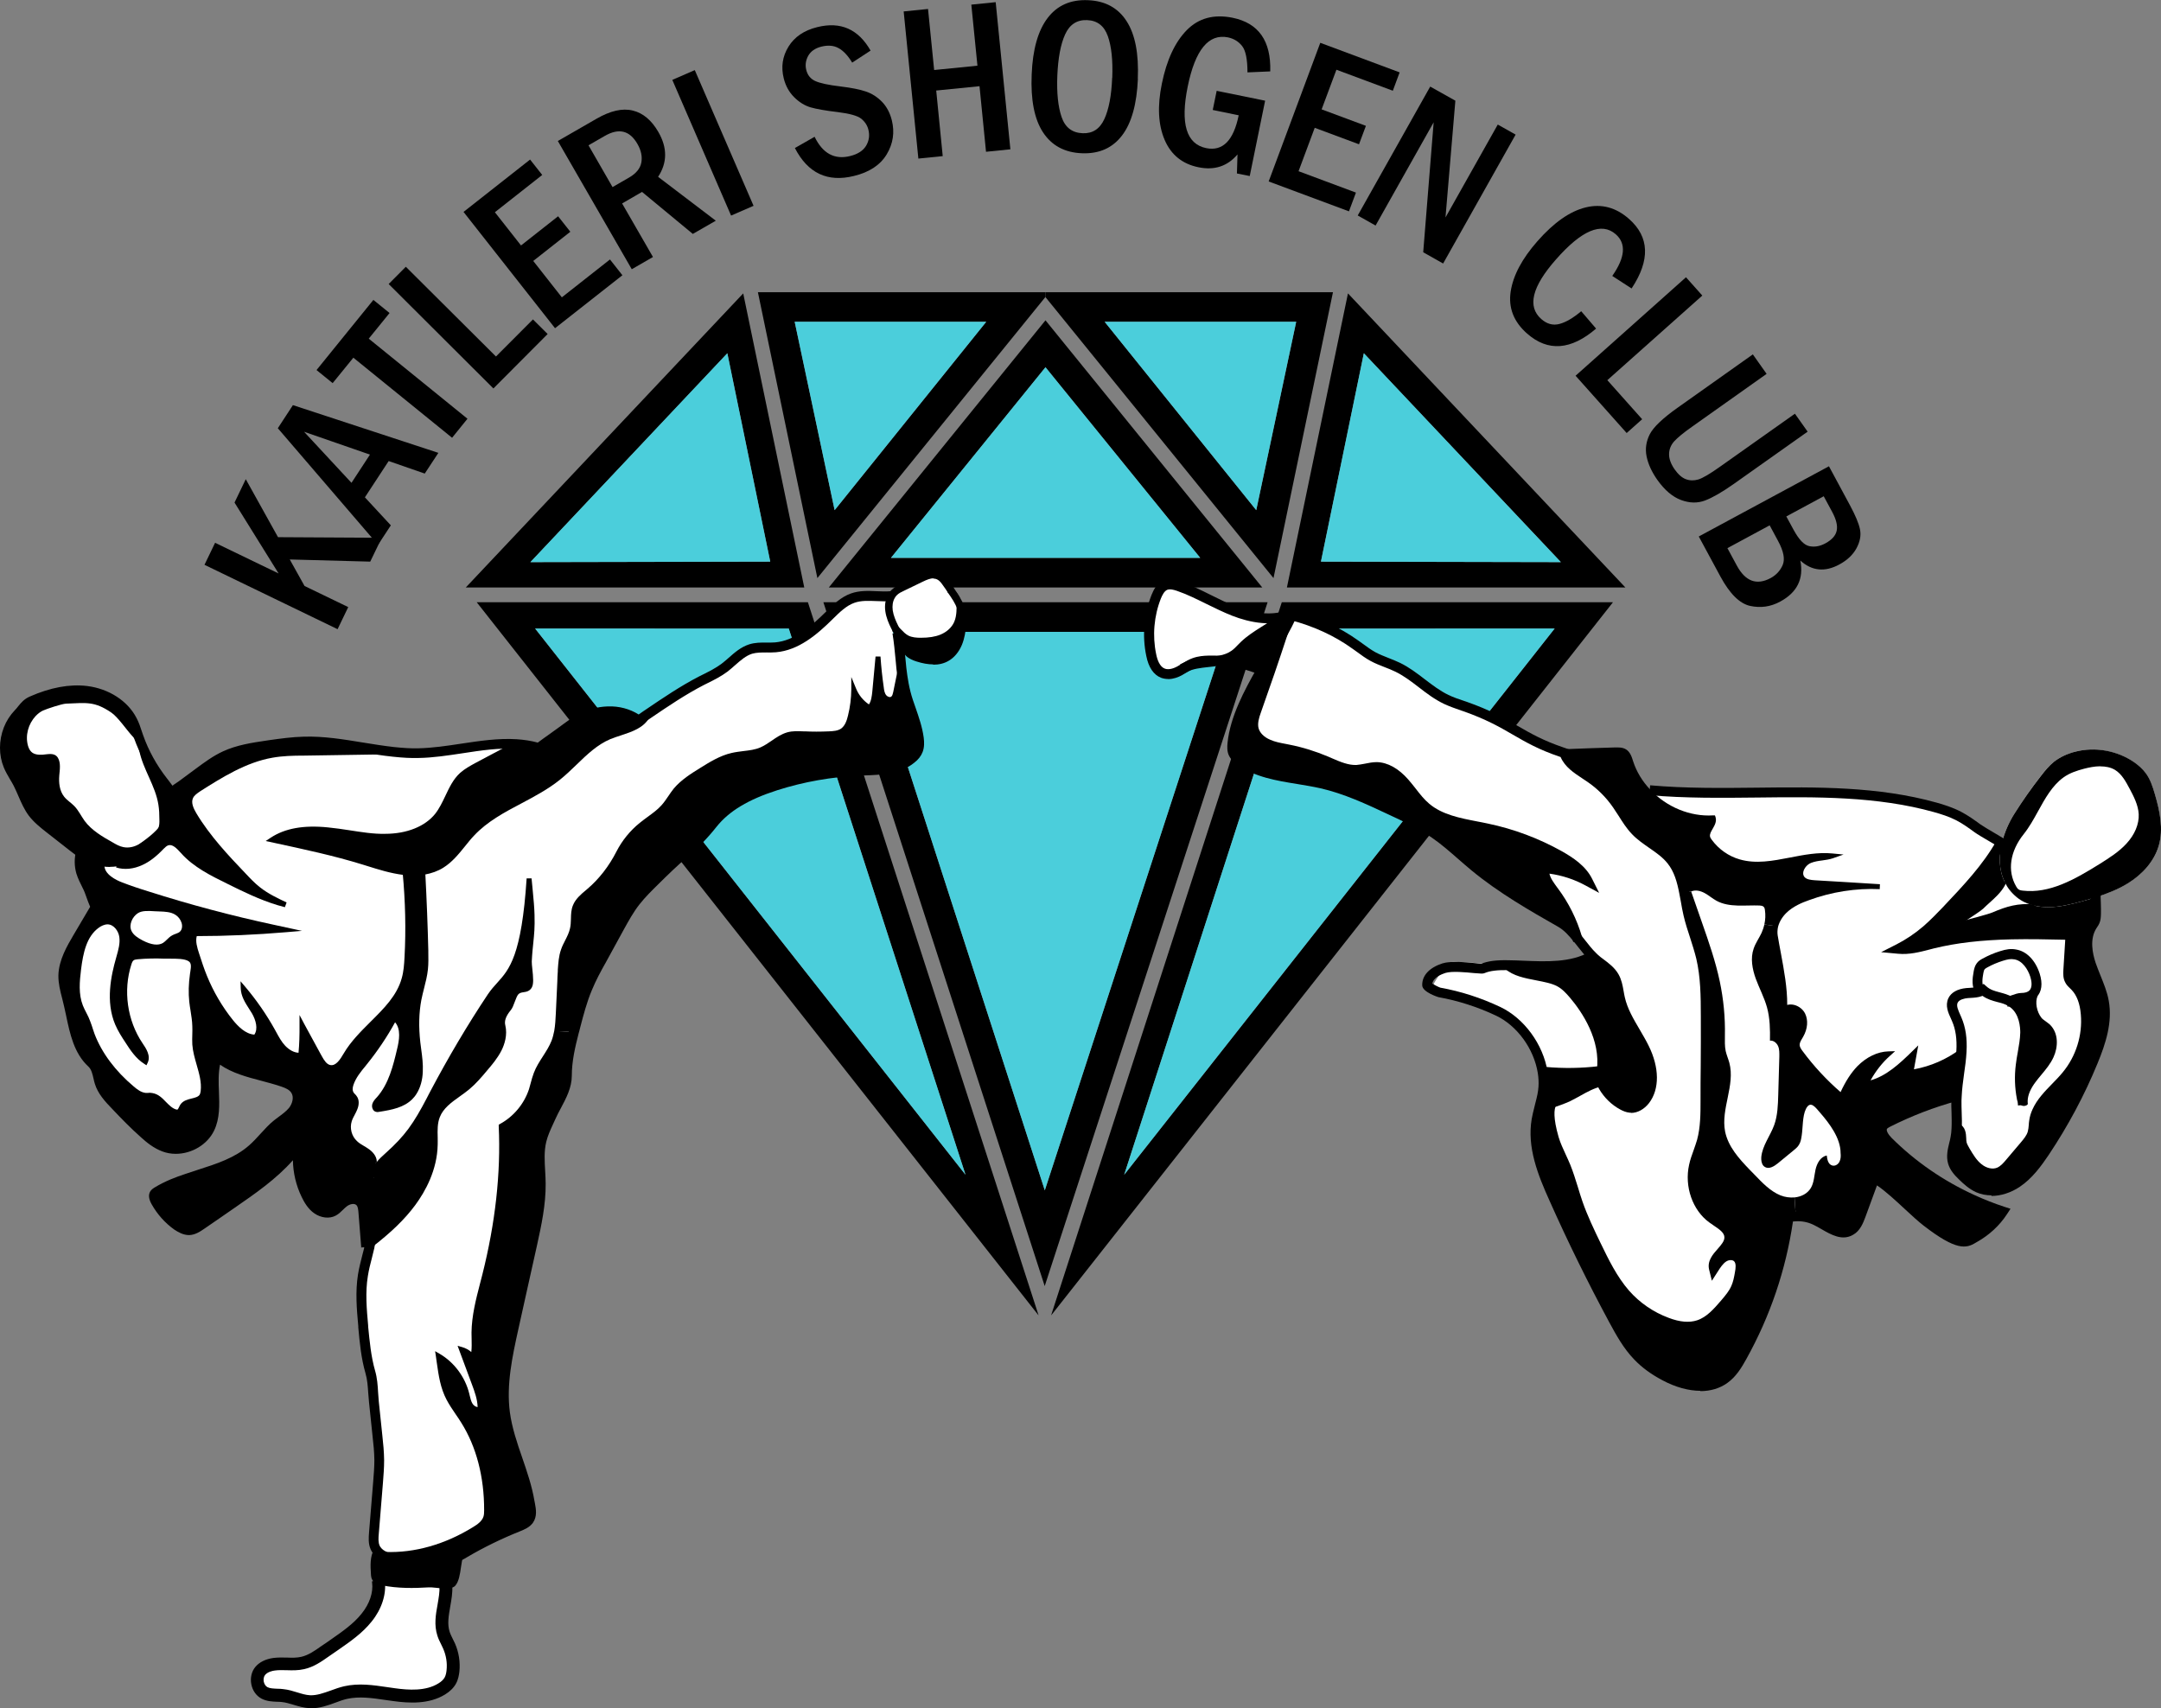 <?xml version="1.0" encoding="UTF-8"?>
<svg id="Layer_2" data-name="Layer 2" xmlns="http://www.w3.org/2000/svg" viewBox="0 0 219.12 173.21">
  <rect x="0" y="0" width="219.12" height="173.21" fill="#808080" stroke="none"/>
  <defs>
    <style>
      .cls-1 {
        fill: #fff;
      }

      .cls-2 {
        fill: #4bcedb;
      }
    </style>
  </defs>
  <g id="Layer_1-2" data-name="Layer 1">
    <g>
      <path d="M47.23,59.57l28.13-29.82,6.19,29.82H47.23Zm30.87-2.62l-4.35-21.13-19.97,21.18,24.32-.05Z"/>
      <path d="M130.49,59.57l6.19-29.82,28.13,29.82h-34.32Zm27.78-2.57l-19.98-21.18-4.35,21.13,24.33,.05Z"/>
      <path d="M163.55,61.07l-56.73,72.01-.24,.3,.17-.53,23.22-71.78h33.58Zm-49.56,58.05l43.65-55.39h-25.73s-17.92,55.39-17.92,55.39Z"/>
      <polygon class="cls-2" points="158.27 57 133.94 56.95 138.29 35.82 158.27 57"/>
      <polygon class="cls-2" points="157.64 63.73 113.99 119.12 131.91 63.74 157.64 63.73"/>
      <path d="M135.16,29.63l-6.03,28.99-22.17-27.32h0s-.96-1.18-.96-1.18v-.49h29.16Zm-7.78,22.1l4.05-19.1h-19.42l15.37,19.1Z"/>
      <polygon class="cls-2" points="131.43 32.63 127.38 51.73 112.01 32.63 131.43 32.63"/>
      <path d="M128.53,61.07l-22.6,69.34-22.44-69.34h45.04Zm-22.59,59.63l18.46-56.63h-36.78l18.32,56.63Z"/>
      <path d="M106.01,32.48l21.98,27.09h-43.95l21.97-27.09Zm15.69,24.09l-15.69-19.33-15.67,19.33h31.36Z"/>
      <polygon class="cls-2" points="124.4 64.07 105.94 120.7 87.62 64.07 124.4 64.07"/>
      <polygon class="cls-2" points="106.01 37.24 121.7 56.57 90.34 56.57 106.01 37.24"/>
      <path d="M106,29.63v.49l-.95,1.17h0s-22.17,27.33-22.17,27.33l-6.03-28.99h29.15Zm-21.37,22.1l15.37-19.1h-19.42l4.05,19.1Z"/>
      <path d="M105.14,132.85l.17,.53-.24-.3L48.34,61.07h33.58l23.22,71.78Zm-7.24-13.73l-17.92-55.38h-25.72s43.64,55.38,43.64,55.38Z"/>
      <polygon class="cls-2" points="100 32.63 84.63 51.73 80.58 32.63 100 32.63"/>
      <polygon class="cls-2" points="79.98 63.74 97.9 119.12 54.26 63.73 79.98 63.74"/>
      <polygon class="cls-2" points="73.75 35.82 78.1 56.95 53.78 57 73.75 35.82"/>
    </g>
    <g>
      <path d="M20.73,57.28l1.08-2.24,6.44,3.11-4.47-7.19,1.14-2.37,3.27,5.88,10.52,.06-1.17,2.42-8.16-.22,1.5,2.69,4.43,2.14-1.08,2.24-13.5-6.53Z"/>
      <path d="M28.18,43.41l1.52-2.33,14.75,4.84-1.38,2.1-3.66-1.27-2.41,3.68,2.63,2.84-1.3,1.98-10.17-11.84Zm9.34,2.69l-6.69-2.32,4.81,5.18,1.87-2.86Z"/>
      <path d="M32.09,37.53l5.77-7.12,1.64,1.33-2.11,2.6,10.01,8.12-1.56,1.93-10.01-8.12-2.1,2.58-1.64-1.33Z"/>
      <path d="M39.4,28.81l1.75-1.76,9.14,9.1,3.75-3.76,1.49,1.48-5.5,5.52-10.62-10.59Z"/>
      <path d="M47,21.49l6.75-5.31,1.23,1.56-4.8,3.78,2.65,3.37,3.76-2.96,1.24,1.57-3.76,2.96,2.9,3.69,4.88-3.84,1.26,1.6-6.83,5.37-9.27-11.78Z"/>
      <path d="M56.56,14.3l3.91-2.25c1.42-.82,2.64-1.1,3.69-.84,1.04,.25,1.91,.98,2.6,2.18,.92,1.6,.91,3.11-.03,4.54l5.85,4.45-2.33,1.34-5.15-4.26-2.02,1.17,3.13,5.43-2.15,1.24-7.49-12.99Zm3.11,.43l2.44,4.24,1.65-.95c.74-.42,1.16-.94,1.27-1.54s-.02-1.24-.4-1.89c-.78-1.36-1.88-1.63-3.3-.81l-1.67,.96Z"/>
      <path d="M68.17,8.1l2.28-.99,5.96,13.76-2.28,.99-5.96-13.76Z"/>
      <path d="M88.29,5.12l-1.88,1.23c-.43-.71-.89-1.2-1.38-1.47s-1.07-.32-1.75-.15c-.63,.16-1.07,.47-1.33,.93-.25,.46-.32,.93-.2,1.42,.13,.54,.43,.91,.9,1.13s1.33,.41,2.6,.56c1.08,.13,1.93,.3,2.55,.51,.62,.21,1.16,.56,1.64,1.05,.47,.49,.8,1.11,.99,1.87,.3,1.22,.13,2.37-.52,3.45-.65,1.08-1.75,1.81-3.31,2.19-2.69,.67-4.69-.28-6-2.83l2-1.14c.82,1.7,2.03,2.35,3.61,1.95,.77-.19,1.31-.54,1.61-1.04,.3-.5,.38-1.05,.23-1.64-.11-.43-.35-.8-.72-1.1s-1.16-.52-2.36-.67c-1.28-.15-2.21-.32-2.8-.49-.59-.18-1.14-.52-1.65-1.03-.51-.51-.86-1.14-1.05-1.9-.29-1.16-.13-2.23,.48-3.22,.61-.99,1.58-1.65,2.92-1.98,2.37-.59,4.17,.21,5.41,2.39Z"/>
      <path d="M91.63,1.16l2.47-.25,.62,6.19,4.39-.44-.62-6.19,2.47-.25,1.49,14.92-2.47,.25-.66-6.65-4.39,.44,.66,6.65-2.47,.25-1.49-14.92Z"/>
      <path d="M115.38,7.99c-.11,2.56-.64,4.48-1.61,5.75-.97,1.27-2.32,1.87-4.07,1.8-1.75-.07-3.06-.78-3.94-2.12s-1.26-3.3-1.15-5.87c.1-2.55,.65-4.46,1.62-5.73,.98-1.28,2.34-1.88,4.1-1.8,1.73,.07,3.04,.78,3.9,2.12,.87,1.34,1.25,3.3,1.14,5.86Zm-2.6-.1c.07-1.78-.08-3.19-.45-4.23-.37-1.04-1.07-1.58-2.1-1.62-1.03-.04-1.77,.44-2.23,1.45s-.71,2.4-.79,4.17c-.07,1.74,.07,3.14,.43,4.2,.36,1.06,1.07,1.61,2.14,1.65,1,.04,1.73-.43,2.19-1.42,.46-.99,.73-2.39,.8-4.2Z"/>
      <path d="M123.37,9.21l4.91,1-1.56,7.64-1.3-.26,.06-1.93c-1.02,1.2-2.34,1.63-3.95,1.3-1.64-.33-2.79-1.26-3.44-2.78-.65-1.52-.75-3.42-.28-5.7,.49-2.4,1.33-4.21,2.53-5.43,1.2-1.22,2.75-1.63,4.64-1.25,2.64,.54,3.91,2.35,3.82,5.44l-2.31,.1c0-1.32-.18-2.21-.54-2.67-.36-.46-.84-.75-1.43-.88-1.97-.4-3.33,1.26-4.09,4.99-.76,3.75-.14,5.83,1.88,6.24,1.67,.34,2.77-.77,3.29-3.33l-2.63-.54,.4-1.95Z"/>
      <path d="M133.87,4.34l8.05,3-.69,1.86-5.72-2.13-1.5,4.02,4.49,1.67-.7,1.87-4.49-1.67-1.64,4.4,5.82,2.17-.71,1.9-8.14-3.03,5.23-14.05Z"/>
      <path d="M145.02,8.78l2.55,1.43-1,11.84,5.3-9.42,1.81,1.02-7.35,13.07-2.02-1.14,1.06-13.18-5.89,10.47-1.81-1.02,7.35-13.07Z"/>
      <path d="M160.34,31.57l1.5,1.75c-2.55,2.19-4.88,2.36-6.99,.51-1.37-1.2-1.92-2.63-1.67-4.27,.25-1.64,1.16-3.34,2.71-5.1,1.67-1.9,3.3-3.04,4.9-3.43,1.6-.39,3.07,0,4.4,1.18,2.06,1.82,2.15,4.17,.25,7.04l-1.96-1.27c1.31-1.87,1.43-3.28,.36-4.22-1.44-1.27-3.46-.42-6.07,2.55-2.43,2.76-2.93,4.77-1.49,6.04,.58,.51,1.19,.67,1.84,.5,.65-.17,1.39-.6,2.21-1.29Z"/>
      <path d="M170.96,28.12l1.65,1.85-9.63,8.58,3.53,3.96-1.57,1.4-5.18-5.81,11.19-9.98Z"/>
      <path d="M177.73,35.93l1.4,1.98-7.59,5.38c-.85,.6-1.44,1.09-1.78,1.46-.34,.38-.51,.81-.52,1.29s.18,1,.56,1.55c.36,.51,.74,.85,1.14,1,.4,.15,.82,.16,1.26,.03,.44-.13,1.19-.57,2.24-1.32l7.56-5.35,1.29,1.82-7.46,5.28c-1.2,.85-2.18,1.41-2.94,1.7-.77,.29-1.58,.27-2.44-.05-.86-.32-1.66-1-2.4-2.04-.57-.81-.93-1.6-1.09-2.38-.16-.78-.04-1.54,.33-2.26,.38-.73,1.33-1.63,2.86-2.71l7.59-5.38Z"/>
      <path d="M185.45,47.28l2.15,3.99c.54,1.01,.88,1.81,1,2.42,.12,.61,0,1.24-.36,1.91-.36,.66-.94,1.21-1.74,1.64-1.46,.79-2.78,.66-3.95-.4,.36,1.85-.32,3.23-2.04,4.16-.97,.53-1.99,.67-3.05,.44s-2.07-1.23-3.02-2.99l-2.19-4.05,13.2-7.12Zm-10.29,8.31l.95,1.76c.87,1.61,2.02,2.03,3.44,1.26,.55-.3,.96-.74,1.21-1.32s.1-1.39-.47-2.44l-.85-1.58-4.28,2.31Zm5.97-3.22l.75,1.38c.53,.97,1.05,1.52,1.58,1.63s1.07,.02,1.64-.29c.66-.36,1.04-.79,1.14-1.3,.1-.51-.06-1.13-.46-1.88l-.86-1.59-3.78,2.04Z"/>
    </g>
    <path class="cls-1" d="M218.89,85.76c-.47,1.61-1.7,2.91-3.12,3.79-.99,.62-2.08,1.05-3.2,1.4-.01,.54-.02,1.07-.03,1.61-.01,.27-.02,.54-.12,.79-.07,.18-.19,.34-.29,.5-.08,.14-.15,.28-.21,.43-.44,1.06-.26,2.33,.11,3.45,.43,1.27,1.09,2.46,1.33,3.78,.38,2.06-.31,4.15-1.11,6.08-1.33,3.22-2.98,6.31-4.92,9.2-.77,1.16-1.62,2.31-2.79,3.09-1.16,.78-2.69,1.12-3.97,.55-.3-.13-.57-.31-.83-.51-.26-.2-.5-.43-.74-.66-.42-.41-.84-.86-1-1.42-.23-.81,.13-1.66,.29-2.48,.06-.31,.09-.62,.1-.93,.05-.96-.06-1.93-.04-2.89,0-.14,0-.28,.02-.42-2.39,.65-4.72,1.54-6.94,2.66-.19,.09-.38,.19-.5,.36-.34,.49,.09,1.13,.51,1.55,2,1.99,4.3,3.69,6.8,5.02,.29,.17,.59,.32,.89,.47,.3,.16,.6,.3,.91,.44h0c.99,.46,2.01,.86,3.05,1.2-.73,1.09-1.72,2.01-2.87,2.65-.72,.4-1.28,1.15-4.88-1.62-1.32-1.02-3.67-3.57-5.27-4.41-.47,1.26-.93,2.52-1.4,3.78-.21,.59-.46,1.21-1,1.53-1.12,.65-2.39-.47-3.55-1.03-.85-.4-1.83-.52-2.74-.31-.68,4.95-2.29,9.77-4.72,14.13-.47,.84-.99,1.69-1.77,2.26-1.75,1.26-4.22,.72-6.12-.29-.98-.53-1.92-1.18-2.7-1.98-1.03-1.07-1.77-2.4-2.47-3.71-2.15-4-4.16-8.08-6.02-12.22-1.14-2.55-2.25-5.3-1.79-8.05,.19-1.13,.64-2.21,.71-3.36,.03-.48,0-.96-.08-1.45-.41-2.59-2.21-5.13-4.53-6.22-1.89-.89-3.9-1.53-5.96-1.91-.18-.03-.37-.07-.49-.2-.25-.27-.06-.7,.14-1,.27-.42,.54-.83,.81-1.24,.14-.21,.29-.43,.51-.54,.2-.1,.43-.1,.66-.09,1.74,.03,3.83,.28,5.93,.41,2.94,.2,5.89,.17,7.95-1.01-.57-.57-1.04-1.25-1.55-1.88-.49-.6-1.01-1.15-1.68-1.54-3-1.72-6.02-3.44-8.68-5.64-1.35-1.12-2.6-2.36-4.05-3.35-1.4-.97-2.95-1.7-4.5-2.42-2.27-1.06-4.55-2.12-6.99-2.68-2.8-.64-5.88-.65-8.23-2.3-.28-.2-.55-.43-.69-.73-.15-.33-.14-.7-.1-1.06,.25-2.44,1.54-4.94,2.93-7.37-1.34-.57-2.79-.9-4.25-.99-.39-.02-.79-.02-1.18,0-.48,.02-.97,.06-1.42,.23-.37,.14-.7,.35-1.03,.55-.05,.02-.09,.04-.13,.07-.11,.08-.23,.15-.34,.21-.51,.26-1.11,.44-1.65,.24-.72-.27-1.04-1.1-1.2-1.85-.41-1.97-.22-4.05,.52-5.92,.18-.47,.45-.97,.91-1.16,.43-.18,.92-.05,1.36,.1,1.94,.67,3.7,1.78,5.62,2.53,1.91,.74,4.13,1.09,5.98,.18-.03,.08-.07,.16-.11,.24,2.28,.62,4.5,1.6,6.43,2.98,.58,.42,1.14,.87,1.77,1.21,.8,.44,1.7,.68,2.52,1.09,1.77,.86,3.15,2.4,4.93,3.25,.61,.3,1.26,.5,1.9,.73,4.76,1.68,5.47,3.14,9.85,4.64l.03-.09c1.79-.05,3.58-.11,5.37-.17,.32-.01,.66-.01,.93,.15,.38,.23,.51,.7,.65,1.12,.36,1.1,.98,2.1,1.77,2.94l.12-.12c9.67,.85,19.63-.88,28.97,1.74,.81,.22,1.62,.49,2.37,.87,.68,.35,1.3,.8,1.92,1.25,.53,.39,1.8,1.16,2.33,1.54l.12,.03c.25-1.08,.72-2.14,1.28-3.03,.83-1.32,1.72-2.6,2.68-3.83,.4-.52,.81-1.02,1.32-1.43,.63-.51,1.39-.84,2.17-1.05,2.03-.51,4.27-.1,5.99,1.09,.43,.3,.84,.66,1.16,1.08,.46,.63,.71,1.39,.93,2.14,.5,1.71,.89,3.54,.39,5.24Z"/>
    <g>
      <g>
        <path d="M206.24,91.82c-.65-.16-1.26-.43-1.77-.86-.54-.45-.93-.96-1.19-1.51-.01-.01-.02-.02-.01-.03-.6-1.2-.6-2.6-.28-3.94,.25-1.06,.71-2.09,1.26-2.96,.83-1.32,1.73-2.6,2.69-3.83,.39-.51,.81-1.02,1.31-1.43,.63-.5,1.39-.84,2.18-1.04,2.02-.52,4.26-.11,5.98,1.08,.44,.31,.84,.66,1.16,1.09,.47,.63,.71,1.39,.93,2.14,.5,1.7,.89,3.53,.39,5.24-.47,1.6-1.69,2.91-3.11,3.79-1.01,.63-2.13,1.06-3.27,1.43-.46,.14-.92,.27-1.38,.4-1.12,.3-2.26,.59-3.42,.6-.49,0-.99-.05-1.47-.17Zm9.47-6.19c.78-.84,1.34-1.95,1.28-3.09-.05-.93-.49-1.79-.93-2.62-.39-.74-.81-1.52-1.53-1.96-.95-.57-2.16-.41-3.24-.13-.75,.2-1.51,.45-2.14,.91-1.89,1.37-2.62,3.98-4.05,5.76-1.22,1.53-1.84,3.62-.78,5.44,.07,.12,.15,.25,.27,.33,.14,.1,.32,.14,.5,.16,2.82,.34,5.48-1.22,7.89-2.73,.97-.61,1.96-1.23,2.73-2.07Z"/>
        <path d="M203.27,89.42s0,.02,.01,.03c0,.07-.09,.25-.12,.3-.52,.92-1.41,1.56-2.16,2.3-.25,.25-1.99,1.36-2.24,1.52,.32-.08,2.88-.73,3.36-.95,1.45-.62,2.56-.92,4.12-.8,.48,.12,.98,.17,1.47,.17,1.16-.01,2.3-.3,3.42-.6,.46-.13,.92-.26,1.38-.4,0,.55,.04,1.2,.03,1.58-.01,.27-.01,.54-.11,.79-.08,.18-.19,.33-.29,.5-.7,1.14-.53,2.61-.1,3.88,.43,1.26,1.08,2.46,1.32,3.77,.38,2.06-.31,4.15-1.11,6.09-1.32,3.22-2.97,6.3-4.91,9.2-.78,1.16-1.63,2.31-2.79,3.08-1.16,.78-2.7,1.12-3.98,.56-.6-.27-1.1-.72-1.57-1.18-.42-.4-.83-.85-.99-1.41-.23-.81,.12-1.66,.28-2.49,.06-.3,.09-.61,.1-.92h.08c.51,.21,.36,.96,.46,1.5,.06,.27,.2,.51,.34,.75,.37,.64,.77,1.3,1.35,1.76,.58,.47,1.4,.71,2.09,.42,.46-.19,.81-.59,1.13-.98,.49-.57,.97-1.14,1.45-1.71,.33-.39,.67-.8,.81-1.29,.12-.39,.1-.81,.16-1.22,.05-.36,.16-.69,.3-1,.62-1.37,1.99-2.42,2.98-3.62,1.42-1.72,2.14-4.01,1.95-6.23-.08-1.02-.37-2.07-1.08-2.8-.2-.21-.44-.39-.56-.65-.15-.3-.14-.65-.12-.98,.08-1.2,.15-2.39,.22-3.59-2-.05-4.01-.1-6.01-.05-2.67,.06-5.33,.29-7.93,.92-1.15,.29-2.31,.65-3.5,.54,1.02-.52,1.97-1.16,2.84-1.91,.75-.65,1.44-1.37,2.13-2.09,1.97-2.08,3.97-4.18,5.38-6.68l.03-.11s.07,.04,.1,.06c-.32,1.34-.32,2.74,.28,3.94Z"/>
        <path d="M207.51,104.25c.7,.68,.67,1.84,.26,2.73-.41,.88-1.13,1.58-1.72,2.36-.5,.65-.93,1.44-.95,2.25-.06-.05-.11-.14-.12-.22-.21-1.11-.25-2.25-.11-3.37,.13-1.1,.43-2.18,.45-3.29,.01-1.11-.32-2.3-1.2-2.97-.11-.08-.23-.16-.34-.22,.38-.11,.82-.32,1.16-.33,.44,0,.91-.1,1.21-.42-.38,.84-.11,2.05,.47,2.76,.25,.29,.61,.46,.89,.72Z"/>
        <path d="M200.04,121.62c1,.46,2.02,.86,3.06,1.2-.72,1.1-1.72,2.01-2.86,2.65-.72,.41-1.29,1.16-4.88-1.61-1.33-1.02-3.68-3.57-5.28-4.42-.46,1.26-.93,2.53-1.39,3.79-.22,.58-.47,1.21-1.01,1.52-1.12,.66-2.38-.46-3.55-1.02-.63-.31-1.34-.45-2.04-.41l-.13-1.9c.67-.07,1.3-.37,1.65-.95,.33-.55,.34-1.23,.48-1.87,.14-.63,.5-1.31,1.14-1.43,.04,.41,.15,.9,.55,1.01,.29,.09,.61-.11,.74-.39,.14-.27,.14-.59,.11-.89,0-1.48-1.12-2.97-2.04-4.03-.48-.54-1.01-1.37-1.48-.41-.35,.71-.3,1.89-.42,2.67-.05,.34-.1,.68-.29,.97-.14,.23-.35,.4-.56,.57-.52,.43-1.05,.86-1.57,1.29-.37,.3-.88,.62-1.3,.38-.07-.04-.13-.09-.18-.15-.18-.22-.22-.56-.2-.86,.11-1.17,.91-2.15,1.31-3.25,.35-.97,.38-2.03,.41-3.07,.04-1.29,.08-2.57,.11-3.86,0-.36,.02-.73-.12-1.06s-.47-.61-.83-.57c.02-1.13,0-2.28-.3-3.37-.28-1.01-.78-1.93-1.14-2.91-.35-.98-.56-2.07-.21-3.06,.19-.56,.55-1.05,.8-1.59,.12-.27,.22-.56,.28-.85l1.13,.17c-.07,.31-.09,.63-.04,.95,.39,2.42,1.05,4.97,.96,7.42,.61-.42,1.52-.05,1.85,.6,.33,.66,.18,1.47-.18,2.11-.18,.31-.41,.63-.39,.98,.02,.27,.18,.51,.34,.73,1.21,1.63,2.6,3.12,4.15,4.43,.46-1.03,1.01-2.04,1.79-2.85,.79-.8,1.85-1.4,2.98-1.43-.95,.85-1.73,1.9-2.28,3.05,1.95-.34,3.5-1.79,4.92-3.18l-.36,2.01c1.84-.28,3.61-1.01,5.1-2.12-.08,1.48-.42,3.01-.49,4.51-2.4,.65-4.73,1.54-6.95,2.66-.18,.1-.37,.2-.49,.37-.34,.48,.09,1.13,.51,1.55,2.48,2.47,5.4,4.48,8.59,5.92Z"/>
        <path d="M158.76,76.42c-.13-.04-.25-.08-.37-.13l.03-.08c1.79-.06,3.58-.12,5.38-.17,.31,0,.65-.02,.93,.15,.37,.22,.51,.69,.64,1.11,.36,1.1,.98,2.1,1.78,2.94,1.67,1.78,4.12,2.85,6.56,2.69,.21,.66-.7,1.25-.57,1.93,.03,.17,.13,.33,.24,.47,.72,.98,1.77,1.72,2.94,2.06,3.05,.89,6.28-.89,9.44-.59-.72,.25-1.52,.18-2.23,.48-.7,.29-1.25,1.21-.77,1.8,.29,.35,.79,.4,1.25,.43,2.19,.13,4.39,.27,6.59,.4-2.46-.1-4.94,.28-7.25,1.12-.87,.31-1.73,.7-2.4,1.34-.43,.42-.77,.96-.92,1.54l-1.13-.17c.11-.48,.13-.97,.06-1.45-.01-.13-.04-.25-.13-.34-.1-.1-.25-.12-.4-.13-1.48-.06-3.07,.23-4.38-.48-.42-.23-.78-.55-1.2-.78s-.94-.36-1.37-.16l-.68,.14c-.23-1.21-.54-2.38-1.3-3.33-.98-1.24-2.55-1.86-3.64-3-.75-.78-1.25-1.77-1.87-2.65-.74-1.07-1.67-2-2.74-2.73-.95-.66-2.06-1.23-2.53-2.28l.04-.13Z"/>
        <path d="M181.96,121.42l.13,1.9c-.23,.01-.47,.04-.7,.09-.68,4.95-2.29,9.77-4.72,14.14-.46,.84-.98,1.69-1.77,2.25-1.74,1.26-4.21,.73-6.11-.29-.99-.53-1.92-1.17-2.7-1.98-1.04-1.07-1.77-2.39-2.48-3.7-2.15-4-4.16-8.08-6.01-12.23-1.15-2.54-2.26-5.29-1.79-8.04,.09-.53,.24-1.05,.37-1.58l.39,.1c.26-.08,.53-.16,.79-.25-.47,.92-.06,2.61,.23,3.6,.3,.99,.8,1.9,1.19,2.85,.49,1.21,.8,2.49,1.23,3.72,.52,1.5,1.22,2.94,1.91,4.37,.82,1.69,1.66,3.4,2.9,4.82,1.14,1.29,2.6,2.3,4.22,2.9,1.03,.39,2.17,.6,3.21,.26,1.1-.36,1.9-1.28,2.65-2.15,.43-.51,.87-1.02,1.13-1.63,.21-.48,.31-.99,.39-1.5,.1-.54,.16-1.17-.24-1.55-.36-.35-.97-.31-1.4-.04-.42,.27-.71,.71-.98,1.13-.29-1.19,1.6-1.95,1.57-3.17-.02-.9-1.02-1.38-1.74-1.91-1.61-1.17-2.28-3.39-1.85-5.33,.19-.86,.57-1.67,.8-2.51,.37-1.35,.37-2.76,.37-4.16,0-2.81,.05-5.63,.03-8.45,0-2.01-.02-4.04-.47-6-.35-1.48-.95-2.89-1.29-4.37-.16-.71-.28-1.45-.42-2.17l.68-.14c.36,1.05,.73,2.09,1.09,3.13,.69,1.97,1.38,3.95,1.81,5.99,.38,1.81,.56,3.65,.52,5.5,0,.52-.03,1.05,.08,1.56,.09,.4,.26,.79,.37,1.19,.61,2.27-.88,4.67-.43,6.97,.31,1.53,1.4,2.74,2.5,3.88,.16,.16,.32,.32,.47,.48,.79,.82,1.6,1.69,2.66,2.12,.44,.17,.93,.24,1.41,.2Z"/>
        <path d="M166.72,106.22c.83,1.67,1.23,3.82,.1,5.31-.36,.46-.91,.84-1.5,.8-.27-.02-.53-.13-.78-.26-.81-.43-1.5-1.11-1.96-1.91-.09-.16-.17-.32-.21-.5-.01-.02-.02-.04-.02-.06-.06-.33,.01-.66,.06-.98,.39-2.81-.98-5.59-2.81-7.76-.42-.5-.88-.99-1.46-1.3-1.44-.77-3.95-.6-5.17-1.69,2.58,.02,5.96,.53,8.49-.93,.17,.18,.36,.35,.56,.51,.61,.46,1.29,.9,1.67,1.57,.38,.65,.41,1.45,.58,2.19,.41,1.82,1.62,3.34,2.45,5.01Z"/>
        <path d="M162.18,108.62h.23c-.05,.32-.12,.65-.06,.98,0,.02,.01,.04,.02,.06l-.06,.02c-1.21,.25-2.25,1.02-3.37,1.55-.51,.23-1.04,.42-1.58,.6-.26,.09-.53,.17-.79,.25l-.39-.1c.16-.59,.3-1.18,.33-1.78,.03-.48,0-.98-.08-1.47l.29-.03c1.81,.16,3.65,.14,5.46-.08Z"/>
        <path d="M127.91,67.98c.71-1.23,1.45-2.44,2.09-3.62-.84,2.57-1.77,5.27-2.65,7.75-.21,.59-.39,1.23-.24,1.83,.18,.7,.78,1.23,1.44,1.52,.66,.3,1.38,.4,2.09,.54,1.31,.26,2.59,.66,3.82,1.18,1,.42,2.01,.93,3.09,.88,.69-.04,1.36-.3,2.05-.29,1.11,.03,2.08,.77,2.81,1.6s1.33,1.79,2.17,2.5c1.68,1.42,4.02,1.66,6.16,2.11,2.59,.54,5.09,1.48,7.39,2.77,1.13,.64,2.27,1.42,2.85,2.58-1.34-.73-2.83-1.18-4.35-1.31-.22,.85,.41,1.65,.93,2.35,1.06,1.41,1.86,3.02,2.35,4.71-.49-.61-1.01-1.17-1.69-1.56-3-1.71-6.01-3.44-8.67-5.64-1.35-1.12-2.61-2.35-4.05-3.35-1.41-.97-2.96-1.69-4.51-2.41-2.26-1.06-4.55-2.13-6.99-2.68-2.8-.64-5.88-.65-8.23-2.31-.28-.19-.55-.42-.69-.73-.15-.32-.13-.7-.1-1.05,.25-2.44,1.54-4.94,2.93-7.37Z"/>
        <path d="M130,64.36c-.64,1.18-1.38,2.39-2.09,3.62-1.34-.57-2.79-.91-4.25-.99,.54-.1,1.04-.27,1.49-.59,.38-.27,.68-.63,1.01-.95,.58-.55,1.25-.98,1.92-1.41,.9-.57,1.79-1.13,2.69-1.7,.07,.02,.15,.04,.22,.06-.28,.64-.62,1.29-.99,1.96Z"/>
      </g>
      <g>
        <path d="M118.42,68.85c-.22,0-.45-.04-.68-.12-.76-.29-1.28-1.05-1.51-2.22-.43-2.04-.24-4.25,.54-6.2,.21-.53,.54-1.16,1.19-1.44,.6-.24,1.2-.09,1.72,.09,1.08,.37,2.11,.88,3.11,1.38,.82,.41,1.67,.83,2.52,1.16,1.52,.6,3.72,1.12,5.58,.21l.44,.9c-2.19,1.07-4.68,.49-6.38-.17-.89-.35-1.76-.78-2.6-1.19-.97-.48-1.97-.98-2.99-1.33-.34-.12-.73-.22-1.01-.11-.3,.13-.5,.54-.64,.88-.7,1.77-.87,3.77-.48,5.63,.11,.57,.36,1.29,.88,1.48,.43,.16,.96-.06,1.24-.21,.17-.09,.33-.19,.51-.3,.36-.22,.69-.42,1.06-.55,.57-.21,1.15-.25,1.59-.26,.4-.01,.8,0,1.21,.01,1.5,.08,3.03,.44,4.42,1.03,.1,.04,.22,.08,.34,.14l-.45,.89c-.08-.04-.16-.07-.25-.11-1.31-.56-2.72-.89-4.11-.96-.38-.02-.75-.02-1.13,0-.54,.01-.93,.07-1.27,.2-.28,.1-.56,.27-.84,.44-.23,.14-.41,.25-.59,.35-.37,.2-.86,.39-1.38,.39Z"/>
        <path d="M159.03,77.03c-.09-.03-.18-.06-.27-.08l-.15-.05c-.15-.04-.28-.09-.41-.15-2.19-.74-3.46-1.48-4.81-2.26-1.31-.76-2.66-1.54-5.01-2.37l-.21-.07c-.57-.2-1.16-.4-1.74-.67-.95-.45-1.78-1.08-2.58-1.7-.78-.6-1.52-1.16-2.36-1.57-.35-.17-.72-.32-1.09-.46-.48-.19-.98-.38-1.45-.64-.49-.27-.93-.59-1.36-.91l-.45-.32c-1.8-1.3-3.92-2.28-6.28-2.9h-.01s-2.5,1.58-2.5,1.58c-.64,.41-1.29,.83-1.84,1.35-.09,.09-.18,.18-.27,.27-.24,.25-.49,.5-.79,.72-.47,.33-1.01,.55-1.69,.67-.4,.08-.82,.13-1.24,.17-.8,.09-1.56,.17-2.18,.5-.08,.04-.11,.05-.15,.08l-.55-.83c.09-.06,.17-.1,.27-.14,.76-.41,1.65-.5,2.51-.6,.39-.04,.79-.08,1.16-.16,.54-.1,.95-.26,1.3-.51,.23-.16,.44-.38,.65-.6,.1-.1,.2-.2,.3-.3,.62-.59,1.32-1.04,2-1.47l2.88-1.82,.44,.12c2.47,.66,4.69,1.69,6.59,3.05l.46,.33c.42,.31,.82,.6,1.25,.84,.42,.23,.87,.4,1.34,.59,.39,.15,.78,.31,1.16,.49,.93,.45,1.74,1.07,2.52,1.67,.8,.61,1.55,1.18,2.4,1.59,.52,.25,1.06,.43,1.63,.62l.21,.07c2.44,.86,3.84,1.67,5.18,2.45,1.3,.75,2.54,1.47,4.66,2.19,.14,.06,.24,.09,.36,.13l.4,.13-.27,.96Z"/>
        <path d="M165.4,112.83s-.08,0-.12,0c-.39-.03-.72-.18-.98-.32-.89-.47-1.65-1.22-2.16-2.1-.1-.17-.19-.36-.25-.58l-.03-.05-.02-.17c-.06-.28,0-.63,.05-.94l.02-.12c.43-3.11-1.51-5.95-2.7-7.36-.38-.45-.8-.91-1.31-1.18-.55-.3-1.32-.44-2.13-.6-1.15-.22-2.34-.45-3.14-1.16l.67-.75c.59,.53,1.64,.73,2.66,.92,.85,.16,1.73,.33,2.41,.7,.66,.35,1.16,.89,1.61,1.42,2.24,2.66,3.28,5.56,2.92,8.15l-.02,.13c-.04,.25-.08,.48-.04,.69,.04,.16,.1,.27,.17,.41,.41,.72,1.04,1.33,1.76,1.71,.16,.08,.38,.19,.58,.2,.4,.05,.82-.3,1.07-.61,1.24-1.64,.2-4.07-.15-4.78-.26-.53-.57-1.05-.87-1.56-.65-1.11-1.33-2.26-1.62-3.56-.05-.22-.09-.44-.13-.67-.09-.51-.17-.99-.4-1.38-.28-.49-.77-.85-1.28-1.23l-.26-.19c-.23-.18-.44-.37-.62-.57-.41-.41-.77-.87-1.12-1.31-.15-.19-.3-.39-.46-.57-.43-.53-.91-1.08-1.55-1.44-2.81-1.6-5.99-3.42-8.74-5.69-.45-.37-.88-.75-1.32-1.13-.86-.75-1.75-1.54-2.7-2.19-1.37-.95-2.93-1.67-4.43-2.37-2.21-1.04-4.48-2.1-6.89-2.65-.76-.17-1.56-.3-2.34-.43-2.1-.34-4.28-.69-6.07-1.96-.26-.18-.65-.48-.86-.93-.2-.42-.18-.89-.14-1.3,.27-2.63,1.69-5.29,2.99-7.57,.24-.42,.49-.83,.73-1.25,.47-.8,.93-1.59,1.35-2.36,.44-.79,.73-1.38,.97-1.92,.04-.09,.08-.15,.1-.21l.94,.35c-.04,.1-.08,.19-.13,.29-.24,.55-.55,1.17-1,1.98-.42,.78-.89,1.58-1.37,2.39-.24,.41-.48,.82-.72,1.24-1.26,2.19-2.62,4.74-2.87,7.17-.02,.28-.04,.58,.05,.79,.08,.18,.24,.34,.52,.53,1.61,1.14,3.58,1.46,5.66,1.8,.79,.13,1.61,.26,2.4,.44,2.51,.57,4.84,1.66,7.09,2.71,1.54,.72,3.14,1.46,4.58,2.45,.99,.69,1.91,1.49,2.79,2.26,.43,.38,.86,.75,1.3,1.11,2.68,2.22,5.82,4.01,8.6,5.59,.79,.45,1.37,1.1,1.83,1.68,.16,.19,.31,.39,.47,.59,.35,.44,.67,.86,1.05,1.23,.16,.17,.34,.33,.52,.47l.24,.18c.55,.41,1.17,.87,1.55,1.54,.31,.54,.42,1.13,.52,1.71,.04,.21,.07,.41,.12,.62,.26,1.16,.87,2.19,1.51,3.28,.31,.54,.63,1.07,.9,1.62,1.11,2.23,1.13,4.41,.05,5.83-.5,.64-1.17,1-1.82,1Z"/>
        <path d="M172.43,141.03c-1.2,0-2.54-.36-3.88-1.08-1.15-.61-2.07-1.29-2.82-2.07-1.12-1.15-1.88-2.56-2.56-3.81-2.18-4.05-4.21-8.18-6.03-12.27-1.19-2.63-2.32-5.45-1.83-8.33,.07-.4,.17-.8,.27-1.2l.1-.41c.17-.64,.29-1.16,.32-1.69,.03-.44,0-.9-.07-1.36-.4-2.48-2.11-4.82-4.25-5.83-1.87-.88-3.83-1.51-5.83-1.87-.01,0-1.64-.51-1.64-1.2-.03-.98,.72-1.79,2.04-2.22,.87-.27,2.33-.12,3.3-.03,.3,.03,.53,.06,.66,.06h0c.67-.27,1.53-.38,2.76-.35,.49,0,1.02,.03,1.57,.05,2.22,.09,4.74,.2,6.66-.91l.5,.87c-2.17,1.25-4.84,1.14-7.2,1.04-.53-.02-1.05-.04-1.54-.05-1.12-.02-1.89,.07-2.42,.3-.18,.08-.36,.06-1.09,0-.83-.08-2.23-.22-2.9-.01-.37,.12-1.21,.45-1.32,1.08,.22,.14,.68,.37,.82,.41,2.07,.37,4.11,1.03,6.06,1.95,2.42,1.14,4.36,3.78,4.81,6.57,.09,.54,.12,1.07,.09,1.58-.03,.65-.19,1.29-.35,1.88l-.1,.41c-.1,.37-.19,.74-.26,1.12-.44,2.6,.62,5.25,1.75,7.75,1.81,4.07,3.83,8.17,6,12.2,.64,1.19,1.37,2.53,2.4,3.59,.68,.71,1.52,1.32,2.58,1.89,.81,.44,3.62,1.75,5.58,.33,.73-.52,1.22-1.35,1.62-2.08,2.42-4.35,3.99-9.05,4.66-13.97l.05-.35,.34-.07c.25-.06,.52-.09,.79-.1,.78-.04,1.58,.11,2.28,.46,.28,.13,.56,.3,.85,.46,.97,.56,1.66,.91,2.23,.57,.37-.21,.57-.68,.8-1.27l1.58-4.32,.51,.27c1.07,.57,2.41,1.81,3.6,2.91,.66,.61,1.28,1.19,1.75,1.55,3.05,2.35,3.66,1.98,4.15,1.68l.17-.1c.9-.5,1.69-1.17,2.31-1.96-.83-.29-1.66-.63-2.47-1-3.26-1.47-6.2-3.5-8.73-6.02-.78-.78-.99-1.6-.56-2.19,.18-.26,.43-.4,.63-.51,2.28-1.15,4.65-2.06,7.08-2.72,.08-.03,.13-.04,.17-.05l.19,.98s-.09,.03-.14,.04c-2.33,.63-4.64,1.52-6.82,2.62-.13,.07-.26,.14-.31,.21-.11,.15,.09,.54,.45,.91,2.44,2.43,5.29,4.39,8.44,5.82,.98,.45,2,.85,3.01,1.18l.62,.2-.36,.55c-.75,1.15-1.8,2.12-3.03,2.81l-.14,.08c-.96,.59-1.96,.84-5.29-1.74-.51-.39-1.15-.98-1.83-1.61-.95-.88-2.01-1.87-2.89-2.46l-1.18,3.22c-.22,.58-.52,1.38-1.23,1.78-1.11,.66-2.24,0-3.23-.57-.26-.15-.53-.31-.79-.43-.55-.27-1.17-.4-1.8-.36-.1,0-.19,.01-.29,.02-.72,4.91-2.31,9.6-4.73,13.95-.46,.83-1.02,1.78-1.92,2.42-.76,.55-1.71,.83-2.75,.83Zm-27.22-41.15s0,0,0,.01c0,0,0,0,0-.01Z"/>
        <path d="M201.95,121.21c-.55,0-1.09-.1-1.58-.32-.7-.32-1.26-.83-1.72-1.28-.44-.42-.93-.95-1.12-1.63-.21-.74-.03-1.48,.13-2.13,.05-.2,.1-.39,.13-.59,.05-.26,.08-.54,.09-.84,.03-.54,.01-1.05,0-1.6-.02-.43-.03-.86-.02-1.28,0-.14,.01-.3,.02-.46,.04-.78,.15-1.58,.25-2.35,.1-.75,.2-1.45,.24-2.15,.07-1.23-.07-2.2-.44-3.04l-.1-.23c-.28-.6-.62-1.34-.27-2.09,.28-.58,.91-.94,1.82-1.03l.34-.02c.33-.02,.64-.04,.9-.14,.08-.03,.13-.05,.21-.09l.31-.17,.27,.24c.39,.36,.84,.48,1.37,.62,.41,.11,.83,.22,1.26,.46,.13,.07,.26,.16,.39,.25,.91,.69,1.42,1.92,1.41,3.38-.01,.73-.14,1.44-.26,2.13-.07,.4-.14,.81-.19,1.21-.13,1.06-.1,2.14,.1,3.21,0-.02-.02-.04-.05-.06-.08-.08-.32-.11-.48,.02l.64,.77c-.25,.21-.59,.19-.83-.05-.13-.1-.24-.31-.26-.51-.22-1.14-.26-2.33-.11-3.49,.05-.42,.12-.85,.2-1.27,.12-.68,.23-1.32,.25-1.97,0-.53-.08-1.86-1-2.56-.08-.06-.19-.13-.28-.18-.32-.18-.66-.27-1.03-.36-.48-.13-1.02-.27-1.52-.63-.02,0-.03,.01-.05,.02-.36,.14-.78,.17-1.16,.19l-.3,.02c-.31,.03-.85,.14-1.01,.47-.15,.32,.06,.76,.27,1.24l.11,.25c.43,1,.6,2.11,.52,3.5-.04,.74-.14,1.5-.25,2.23-.1,.75-.21,1.53-.24,2.28-.01,.14-.02,.28-.02,.41,0,.42,0,.82,.02,1.23,.02,.55,.04,1.12,0,1.69-.01,.34-.05,.68-.11,.99-.04,.21-.09,.42-.15,.64-.14,.58-.28,1.13-.14,1.62,.13,.45,.49,.83,.85,1.18,.41,.4,.88,.84,1.43,1.09,1.02,.45,2.36,.25,3.5-.52,1.12-.75,1.96-1.91,2.65-2.94,1.93-2.89,3.57-5.95,4.86-9.11,.77-1.87,1.44-3.87,1.08-5.81-.15-.8-.46-1.56-.79-2.37-.18-.44-.36-.88-.52-1.33-.58-1.71-.53-3.2,.15-4.3l.1-.16c.06-.09,.12-.18,.16-.28,.05-.13,.06-.32,.06-.53,0-.31,0-.66-.01-1.02l-.02-.6c-.01-.25-.01-.49-.01-.67h1c0,.17,0,.4,0,.64l.02,.6c.01,.38,.02,.76,.01,1.01-.01,.35-.02,.65-.15,.96-.07,.16-.15,.29-.24,.42l-.09,.14c-.66,1.07-.39,2.47-.06,3.47,.15,.43,.32,.85,.49,1.28,.33,.82,.68,1.66,.84,2.56,.4,2.19-.31,4.36-1.14,6.37-1.32,3.22-2.99,6.34-4.96,9.29-.75,1.11-1.66,2.37-2.93,3.22-.9,.6-1.92,.92-2.88,.92Z"/>
        <path d="M203.56,102.08l-.11-.99s.09-.01,.12-.03c.18-.06,.3-.1,.42-.14,.31-.11,.62-.22,.93-.23,.42,0,.71-.1,.86-.26,.36-.36,.18-1.08,.09-1.38-.25-.77-.81-1.64-1.62-1.77-.39-.07-.69,0-1.15,.14-.54,.17-1.08,.39-1.58,.67-.11,.06-.23,.13-.28,.19-.07,.09-.1,.24-.13,.38-.1,.55-.19,1.17,.08,1.52l.07,.14-.3,.1-.48,.48-.08-.13h-.01c-.51-.67-.4-1.54-.26-2.29,.05-.25,.11-.53,.3-.79,.16-.24,.4-.38,.61-.49,.56-.31,1.15-.56,1.76-.75,.62-.2,1.12-.27,1.62-.17,1.06,.17,1.96,1.08,2.4,2.45,.32,1.01,.21,1.85-.32,2.38-.34,.36-.85,.55-1.55,.57-.15,0-.4,.09-.62,.17-.14,.05-.28,.1-.41,.14-.06,.03-.2,.07-.35,.09Z"/>
        <path d="M204.62,112.09c-.02-.18-.04-.36-.02-.54,.02-.78,.37-1.64,1.05-2.52,.18-.24,.37-.47,.57-.7,.43-.52,.84-1.01,1.1-1.56,.31-.67,.39-1.63-.15-2.16-.09-.09-.21-.17-.33-.25-.19-.14-.41-.29-.59-.5-.75-.92-.98-2.33-.55-3.29l.91,.41c-.28,.62-.1,1.62,.4,2.24,.09,.11,.25,.22,.4,.33,.15,.11,.3,.22,.44,.34,.91,.88,.84,2.29,.37,3.31-.31,.68-.78,1.24-1.23,1.78-.18,.22-.37,.44-.54,.67-.55,.71-.83,1.37-.85,1.96,0,.14,0,.25,.02,.36l-.99,.13Z"/>
        <path d="M205.89,90.6c-.27,0-.54-.02-.81-.05-.15-.02-.38-.05-.56-.18-.13-.09-.22-.22-.31-.37-.97-1.66-.67-3.75,.79-5.58,.54-.68,1-1.5,1.44-2.29,.71-1.29,1.45-2.63,2.64-3.49h0c.66-.48,1.44-.73,2.18-.93,.93-.24,2.28-.49,3.34,.14,.77,.47,1.2,1.29,1.58,2.01,.4,.75,.89,1.68,.94,2.67,.06,1.06-.42,2.22-1.31,3.18-.77,.84-1.77,1.47-2.73,2.08-2.38,1.49-4.71,2.81-7.18,2.81Zm7.09-12.9c-.6,0-1.19,.13-1.66,.25-.72,.19-1.47,.43-2.1,.89h0c-1.14,.83-1.86,2.14-2.56,3.41-.44,.8-.9,1.63-1.46,2.33-1.4,1.75-1.68,3.73-.77,5.3,.07,.12,.14,.23,.23,.29,.1,.08,.24,.12,.44,.14,2.69,.32,5.23-1.1,7.81-2.71,.97-.61,1.95-1.23,2.7-2.05,.85-.91,1.3-2,1.25-3-.05-.93-.53-1.84-.92-2.57-.37-.69-.78-1.48-1.48-1.91-.45-.27-.97-.36-1.48-.36Z"/>
        <path d="M202.06,119.49c-.6,0-1.22-.23-1.75-.66-.63-.5-1.06-1.18-1.47-1.9-.15-.26-.32-.55-.4-.89-.04-.19-.05-.37-.06-.56-.01-.19-.03-.55-.11-.59l.38-.92c.66,.27,.7,.99,.72,1.46,0,.14,.01,.28,.04,.41,.04,.17,.16,.37,.28,.59,.37,.63,.73,1.23,1.23,1.62,.5,.41,1.13,.55,1.59,.35,.35-.15,.64-.48,.94-.84,.5-.58,.98-1.15,1.45-1.71,.28-.33,.6-.71,.71-1.1,.06-.21,.08-.43,.1-.67,.01-.16,.02-.32,.05-.48,.05-.37,.16-.74,.34-1.13,.45-1,1.24-1.81,2.01-2.6,.36-.37,.72-.74,1.04-1.13,1.35-1.63,2.02-3.77,1.84-5.87-.09-1.1-.4-1.94-.94-2.5l-.15-.15c-.18-.17-.38-.36-.51-.64-.2-.39-.19-.82-.17-1.22,.07-1.03,.13-2.05,.19-3.07-1.8-.04-3.65-.08-5.47-.04-3.07,.07-5.56,.36-7.82,.91l-.42,.11c-1.04,.27-2.11,.55-3.24,.44l-1.72-.16,1.54-.78c.98-.5,1.9-1.12,2.74-1.84,.72-.63,1.41-1.34,2.07-2.03l.09-.1c1.9-2.01,3.87-4.09,5.24-6.51l.87,.49c-1.42,2.52-3.44,4.65-5.38,6.7l-.07,.08c-.7,.73-1.41,1.47-2.17,2.12-.34,.29-.69,.57-1.05,.83,.27-.06,.55-.14,.83-.21l.43-.11c2.34-.57,4.9-.87,8.04-.94,2.02-.05,4.06,0,6.03,.05h.52s-.03,.53-.03,.53c-.07,1.2-.14,2.39-.22,3.59-.02,.27-.02,.54,.07,.72,.06,.12,.17,.23,.3,.35,.06,.06,.12,.12,.18,.18,.7,.72,1.11,1.77,1.22,3.11,.2,2.35-.55,4.76-2.06,6.59-.34,.41-.72,.8-1.1,1.19-.74,.76-1.44,1.48-1.81,2.32-.14,.3-.22,.59-.26,.86-.02,.14-.03,.28-.04,.42-.02,.29-.04,.58-.14,.88-.17,.6-.58,1.08-.91,1.47-.48,.57-.96,1.14-1.45,1.71-.35,.43-.76,.88-1.32,1.12-.27,.11-.55,.17-.84,.17Z"/>
        <path d="M198.73,93.7v-.12l-.03-.12c.76-.19,2.94-.76,3.36-.95,1.42-.61,2.56-.94,4.18-.81h.06v.25h-.07c-1.57-.12-2.69,.2-4.07,.79-.52,.24-3.35,.95-3.38,.96,0,0-.03,.01-.06,.01Z"/>
        <path d="M198.83,93.67l-.13-.21,.03-.02c1.24-.79,2.04-1.34,2.19-1.48,.2-.2,.42-.39,.63-.59,.56-.51,1.14-1.03,1.51-1.68,.04-.06,.1-.2,.1-.24h.25c0,.13-.14,.36-.14,.37-.39,.69-.98,1.22-1.56,1.74-.21,.19-.42,.38-.62,.58-.21,.21-1.33,.94-2.23,1.52l-.03,.02Z"/>
        <path d="M203.25,89.53v-.12s.02,0,.02,0l-.02,.12Zm.14-.12h-.14v-.13s.14,.13,.14,.13Z"/>
        <path d="M203.23,86.22l-.03-.02c-.11-.08-.27-.18-.46-.29l-.11-.06c-.28-.17-.61-.36-.93-.55-.61-.36-1.2-.7-1.47-.9-.59-.43-1.21-.88-1.85-1.21-.75-.39-1.56-.64-2.27-.84-5.78-1.62-11.95-1.55-17.92-1.48-3.6,.04-7.33,.08-10.96-.24l.09-1c3.59,.32,7.29,.28,10.86,.24,6.03-.07,12.27-.14,18.2,1.52,.75,.21,1.63,.49,2.46,.92,.71,.37,1.36,.84,1.98,1.29,.24,.17,.82,.52,1.39,.85,.33,.19,.66,.39,.94,.56,.03,.01,.08,.04,.12,.08,.18,.1,.35,.22,.48,.3l-.52,.86Z"/>
        <path d="M156.72,112.55l-.29-.96,.16-.05c.21-.06,.41-.13,.62-.2,.44-.15,1-.34,1.54-.58,.34-.16,.67-.35,1.01-.53,.77-.43,1.56-.87,2.46-1.05l.2,.98c-.75,.16-1.45,.54-2.18,.95-.36,.2-.71,.39-1.07,.57-.59,.26-1.18,.47-1.64,.62-.21,.07-.43,.14-.65,.21l-.15,.05Z"/>
        <path d="M159.08,109.3c-.8,0-1.6-.04-2.41-.11l.09-1c1.81,.16,3.61,.13,5.36-.08l.12,.99c-1.04,.13-2.09,.19-3.15,.19Z"/>
        <path d="M171.13,135.02c-.7,0-1.45-.15-2.27-.46-1.69-.62-3.21-1.67-4.42-3.04-1.31-1.5-2.19-3.32-2.98-4.93l-.05-.1c-.67-1.39-1.37-2.83-1.88-4.32-.17-.5-.33-1.01-.49-1.52-.22-.73-.45-1.48-.74-2.18-.13-.33-.28-.65-.43-.97-.28-.61-.57-1.25-.78-1.92-.55-1.86-.61-3.16-.2-3.97l.89,.46c-.2,.39-.31,1.26,.26,3.23,.18,.61,.45,1.18,.73,1.79,.15,.33,.31,.67,.45,1.01,.3,.75,.54,1.52,.77,2.26,.15,.5,.3,.99,.47,1.48,.5,1.44,1.18,2.85,1.84,4.22l.05,.1c.75,1.55,1.61,3.31,2.83,4.71,1.09,1.24,2.48,2.19,4.02,2.76,1.13,.43,2.09,.51,2.88,.25,.98-.32,1.71-1.17,2.43-2,.45-.53,.83-.98,1.05-1.5,.18-.41,.27-.85,.36-1.38,.08-.41,.13-.9-.09-1.11-.17-.16-.52-.15-.79,.02-.34,.22-.6,.62-.83,.98l-.63,.98-.28-1.13c-.21-.88,.38-1.55,.86-2.09,.36-.41,.7-.8,.69-1.18,0-.45-.45-.78-1.11-1.22-.15-.1-.29-.2-.43-.3-1.69-1.23-2.53-3.63-2.04-5.84,.11-.52,.29-1.01,.46-1.48,.12-.35,.25-.7,.35-1.05,.35-1.29,.35-2.68,.35-4.03,0-1.17,0-2.35,.02-3.53,.01-1.64,.02-3.28,.01-4.92,0-2.14-.03-4.05-.46-5.89-.17-.7-.4-1.41-.62-2.1-.24-.73-.49-1.49-.67-2.27-.11-.47-.2-.96-.28-1.44l-.14-.74c-.24-1.27-.54-2.29-1.2-3.11-.49-.62-1.15-1.08-1.86-1.57-.6-.42-1.23-.85-1.75-1.4-.54-.56-.95-1.21-1.34-1.83-.19-.3-.38-.59-.58-.88-.72-1.04-1.6-1.91-2.61-2.6-.17-.12-.34-.23-.51-.34-.86-.57-1.75-1.15-2.19-2.15l.91-.41c.33,.73,1.06,1.21,1.83,1.72,.18,.12,.36,.24,.53,.36,1.12,.76,2.08,1.72,2.87,2.86,.21,.29,.4,.6,.6,.91,.39,.61,.75,1.19,1.22,1.67,.46,.48,1.01,.86,1.6,1.27,.73,.51,1.49,1.03,2.07,1.77,.84,1.04,1.17,2.32,1.4,3.55l.14,.75c.09,.47,.17,.94,.28,1.4,.17,.73,.41,1.47,.64,2.18,.23,.71,.47,1.44,.65,2.19,.45,1.95,.48,3.92,.48,6.12,.01,1.64,0,3.29-.01,4.93,0,1.18-.02,2.35-.02,3.52,0,1.41,0,2.88-.39,4.29-.1,.38-.24,.75-.37,1.12-.17,.47-.32,.91-.42,1.36-.41,1.83,.27,3.81,1.66,4.82,.13,.09,.26,.18,.4,.27,.68,.46,1.53,1.03,1.55,2.03,.01,.52-.22,.96-.51,1.35,.41-.03,.84,.07,1.17,.39,.64,.61,.46,1.58,.38,2-.08,.51-.19,1.07-.42,1.61-.28,.65-.73,1.18-1.16,1.7-.81,.94-1.68,1.95-2.92,2.36-.4,.13-.82,.2-1.27,.2Z"/>
        <path d="M159.52,95.51c-.04-.14-.05-.19-.07-.25-.49-1.68-1.27-3.25-2.29-4.6l-.06-.08c-.54-.73-1.22-1.64-.95-2.69l.11-.41,.42,.04c.85,.07,1.7,.24,2.52,.5-.42-.32-.87-.59-1.3-.84-2.27-1.27-4.71-2.19-7.25-2.72-.34-.07-.68-.14-1.03-.2-1.89-.36-3.84-.74-5.35-2.01-.59-.5-1.06-1.1-1.51-1.68-.23-.3-.46-.59-.71-.87-.56-.64-1.44-1.4-2.45-1.43-.29,.01-.66,.06-1.01,.14-.32,.07-.65,.13-.99,.15-1.07,.04-2.01-.36-2.93-.76l-.38-.16c-1.22-.51-2.47-.9-3.72-1.15l-.34-.06c-.61-.12-1.25-.23-1.86-.51-.89-.39-1.52-1.07-1.72-1.85-.18-.73,.01-1.45,.25-2.12,.96-2.72,1.88-5.39,2.65-7.74l.48-1.51,.95,.3-.48,1.51c-.77,2.36-1.69,5.04-2.66,7.77-.19,.52-.34,1.07-.23,1.54,.12,.48,.55,.92,1.16,1.18,.5,.23,1.05,.33,1.63,.44l.35,.07c1.32,.26,2.64,.67,3.92,1.21l.39,.17c.85,.37,1.66,.71,2.48,.68,.28-.02,.56-.08,.85-.13,.39-.08,.79-.16,1.23-.16,1.09,.03,2.19,.64,3.18,1.77,.26,.29,.5,.61,.75,.92,.44,.57,.86,1.1,1.37,1.53,1.31,1.11,3.13,1.46,4.89,1.8,.35,.07,.7,.13,1.05,.21,2.64,.55,5.17,1.5,7.53,2.82,1.14,.65,2.4,1.48,3.05,2.79l.71,1.42-1.4-.76c-1.12-.61-2.37-1.02-3.64-1.19,.09,.46,.45,.94,.8,1.42l.06,.08c1.08,1.44,1.92,3.12,2.43,4.87,.02,.04,.04,.12,.07,.21l-.94,.36Z"/>
        <path d="M186.81,111.53l-.25-.21c-1.55-1.31-2.96-2.81-4.19-4.47-.18-.24-.36-.53-.39-.86-.02-.38,.17-.71,.35-.99l.08-.13c.37-.65,.43-1.35,.17-1.87-.15-.29-.45-.52-.78-.61-.26-.07-.51-.03-.71,.1l-.41,.28,.02-.5c.07-1.81-.29-3.69-.63-5.52-.12-.62-.23-1.24-.33-1.85-.05-.34-.04-.69,.04-1.04,.16-.61,.51-1.19,.99-1.66,.75-.72,1.73-1.12,2.49-1.4,1.07-.39,2.2-.68,3.34-.88-.87-.05-1.74-.11-2.61-.16-.42-.03-1.05-.07-1.43-.52-.22-.27-.29-.62-.2-.99,.11-.43,.43-.84,.83-1.08-.53,.08-1.06,.18-1.58,.28-1.77,.34-3.61,.69-5.37,.18-1.22-.36-2.31-1.12-3.07-2.15-.16-.2-.25-.39-.28-.57-.08-.42,.14-.79,.33-1.12,.13-.22,.24-.42,.27-.6-2.37,.09-4.8-.95-6.52-2.78-.84-.88-1.47-1.93-1.84-3.03-.13-.41-.25-.81-.53-.97-.22-.13-.51-.12-.79-.12-1.65,.05-3.3,.1-4.94,.16h-.44s-.02-.49-.02-.49h.44c1.64-.07,3.29-.12,4.94-.17,.32,0,.72-.02,1.07,.19,.44,.26,.6,.78,.74,1.23,.34,1.05,.94,2.03,1.73,2.86,1.68,1.79,4.07,2.75,6.36,2.61h.2s.06,.17,.06,.17c.14,.45-.09,.84-.29,1.19-.16,.27-.31,.53-.27,.77,.02,.11,.08,.22,.19,.36,.7,.95,1.7,1.65,2.81,1.97,1.65,.48,3.34,.16,5.14-.19,1.39-.27,2.83-.55,4.26-.41l1.14,.11-1.08,.38c-.36,.12-.73,.17-1.09,.22-.4,.05-.78,.11-1.13,.25-.37,.15-.68,.51-.77,.87-.05,.21-.02,.4,.1,.55,.22,.26,.63,.31,1.07,.34,1.06,.06,2.13,.13,3.2,.19,1.13,.07,2.26,.14,3.39,.21l-.02,.5c-2.42-.11-4.89,.28-7.15,1.11-.72,.25-1.63,.63-2.31,1.29-.42,.41-.72,.91-.85,1.42-.06,.29-.08,.58-.04,.85,.1,.6,.21,1.22,.33,1.84,.32,1.72,.65,3.5,.64,5.23,.22-.06,.46-.06,.71,0,.47,.12,.89,.45,1.1,.87,.33,.67,.27,1.55-.19,2.35l-.08,.14c-.15,.25-.29,.48-.28,.71,.01,.2,.15,.41,.29,.6,1.14,1.54,2.44,2.94,3.86,4.17,.53-1.14,1.07-1.96,1.7-2.62,.93-.94,2.05-1.48,3.15-1.51l.68-.02-.51,.46c-.79,.7-1.46,1.56-1.98,2.5,1.58-.45,2.88-1.62,4.28-3l.56-.55-.44,2.43c1.69-.31,3.28-1,4.64-2.01l.35,.36-.07,.05h0c-1.54,1.13-3.32,1.87-5.19,2.16l-.35,.05,.29-1.59c-1.18,1.12-2.68,2.39-4.49,2.71l-.48,.08,.21-.44c.45-.95,1.06-1.83,1.78-2.59-.73,.19-1.45,.62-2.08,1.25-.64,.67-1.18,1.53-1.74,2.78l-.14,.3Z"/>
      </g>
    </g>
    <path class="cls-1" d="M97.57,63.38c-.06,.63-.16,1.26-.4,1.84-.25,.59-.64,1.12-1.19,1.43-.88,.51-1.99,.38-2.95,.07-.32-.11-.65-.23-.89-.46-.21-.21-.35-.48-.48-.74-.27-.57-.55-1.13-.83-1.69-.05-.09-.09-.19-.13-.28-.02-.04-.04-.07-.06-.11l-.21,.1c.24,1.48,.49,2.96,.81,4.43,.22,1.06,.49,2.11,.83,3.15,.4,1.23,.9,2.43,1.06,3.71,.06,.41,.08,.84-.07,1.23-.14,.35-.4,.64-.7,.88-1.41,1.13-3.39,1.11-5.21,1.18-2.89,.12-5.76,.63-8.52,1.51-2.4,.76-4.81,1.88-6.39,3.85-.85,1.07-1.86,2.14-2.91,3.02-1.04,.87-2.01,1.83-2.98,2.79-.68,.67-1.37,1.35-1.95,2.1-.67,.87-1.2,1.83-1.72,2.79-.57,1.03-1.13,2.06-1.7,3.09-.52,.95-1.04,1.91-1.46,2.91-.51,1.24-.85,2.55-1.19,3.85-.43,1.64-.86,3.31-.86,5.01,.01,1.46-1.01,2.81-1.6,4.15-.36,.8-.78,1.59-.98,2.45-.34,1.41-.1,2.89-.08,4.35,.03,2.11-.43,4.19-.89,6.25-.62,2.8-1.24,5.61-1.86,8.41-.63,2.82-1.26,5.72-.87,8.59,.41,3.09,1.97,5.92,2.48,8.99,.11,.66,.32,1.32-.07,1.86-.26,.36-.69,.53-1.1,.69-1.88,.75-3.7,1.64-5.44,2.66-.28,.16-.57,.33-.88,.42-.21,.06-.43,.08-.65,.09-.25,.73,0,1.65-.51,2.23-.05,.05-.1,.1-.15,.14h.3c.31,1.77-.75,3.63-.19,5.33,.14,.44,.38,.83,.56,1.25,.35,.79,.49,1.67,.4,2.53-.04,.34-.11,.68-.27,.98-.2,.36-.52,.63-.87,.85-1.41,.87-3.19,.8-4.83,.58-1.64-.23-3.32-.59-4.93-.21-1.22,.28-2.38,.98-3.63,.92-.94-.04-1.81-.52-2.75-.62-.62-.07-1.29,.02-1.84-.27-.77-.4-1-1.56-.44-2.23,.34-.41,.88-.6,1.4-.67,.97-.13,1.97,.08,2.92-.13,.81-.19,1.52-.67,2.2-1.15,.38-.26,.75-.52,1.12-.78,1.13-.79,2.28-1.6,3.15-2.67,.81-1.02,1.36-2.34,1.2-3.63-.17-.06-.32-.15-.41-.31-.09-.16-.1-.35-.11-.53-.05-.8-.09-1.65,.29-2.36l.05-.04c-.06-.08-.11-.16-.15-.25-.21-.45-.18-.98-.13-1.48,.14-1.72,.28-3.43,.42-5.15,.06-.75,.12-1.49,.12-2.24-.01-.82-.1-1.63-.18-2.45-.12-1.14-.24-2.29-.36-3.44-.11-1.04-.08-2.06-.37-3.06-.44-1.48-.58-3.03-.71-4.56-.16-1.75-.31-3.51-.03-5.24,.15-.92,.42-1.83,.63-2.74,.02-.07,.03-.15,.04-.22-.08,.07-.17,.14-.25,.2l-.34-.04c-.1-1.22-.2-2.43-.3-3.65-.02-.29-.05-.6-.25-.81-.33-.35-.93-.21-1.31,.08-.38,.3-.67,.71-1.1,.93-.59,.31-1.34,.18-1.89-.2-.55-.38-.93-.96-1.22-1.56-.65-1.34-.94-2.85-.84-4.34-1.73,2.15-4.03,3.75-6.3,5.31-1.01,.7-2.02,1.4-3.03,2.1-.44,.3-.92,.62-1.46,.63-.5,.01-.96-.24-1.36-.52-.91-.64-1.68-1.49-2.22-2.47-.18-.33-.33-.74-.14-1.05,.09-.16,.25-.26,.4-.35,3-1.82,6.92-1.95,9.57-4.26,.9-.79,1.6-1.79,2.53-2.55,.52-.42,1.12-.77,1.54-1.29,.43-.53,.63-1.32,.24-1.88-.24-.34-.66-.52-1.06-.66-2.2-.78-4.68-.99-6.52-2.43-.64,2.28,.37,4.9-.67,7.03-.86,1.73-3.11,2.64-4.92,1.97-.8-.29-1.48-.83-2.11-1.39-1-.89-1.93-1.85-2.85-2.81-.71-.74-1.44-1.51-1.74-2.48-.2-.65-.23-1.41-.73-1.87-1.81-1.67-1.95-4.39-2.58-6.77-.2-.75-.4-1.52-.38-2.3,.03-1.44,.79-2.75,1.52-3.99,.58-.98,1.16-1.97,1.74-2.95-.33-.62-.5-1.41-.82-2.03-.23-.46-.47-.92-.61-1.41-.21-.71-.22-1.49-.02-2.21-.31-.22-.61-.45-.9-.68-.69-.54-1.37-1.08-2.06-1.62-.61-.49-1.24-.98-1.71-1.61-.66-.89-.98-1.98-1.49-2.96-.32-.61-.72-1.18-.98-1.81-.49-1.17-.46-2.52,.01-3.69,.24-.59,.58-1.14,1.03-1.59,.46-.47,.67-.97,1.31-1.25,1.75-.76,3.67-1.26,5.57-1.03,1.89,.22,3.76,1.27,4.63,2.97,.28,.53,.45,1.11,.65,1.67,.58,1.63,1.43,3.17,2.49,4.54,.28,.35,.57,.69,.76,1.09,.01,.02,.02,.04,.03,.07l.16,.06c.14-.39,.65-.62,.97-.86,.56-.41,1.12-.83,1.68-1.24,.85-.64,1.71-1.28,2.67-1.72,1.37-.63,2.87-.86,4.36-1.07,1.21-.18,2.42-.36,3.64-.39,3.05-.09,6.05,.72,9.07,1.04,.83,.09,1.67,.15,2.51,.13,3.33-.06,6.7-1.14,9.95-.92,.76,.05,1.51,.18,2.26,.4,.81-.6,1.7-1.22,2.51-1.82,.45-.34,.91-.68,1.4-.97,.95-.55,2.03-.91,3.13-.94,1.1-.03,2.22,.27,3.11,.92,.27-.18,.54-.36,.8-.54,1.8-1.22,3.64-2.49,5.55-3.47,.8-.41,1.63-.79,2.34-1.33,.88-.66,1.61-1.57,2.66-1.89,.81-.25,1.68-.11,2.52-.19,2.15-.18,3.91-1.71,5.45-3.22,.7-.7,1.42-1.42,2.35-1.75,1.23-.44,2.58-.1,3.88-.21l.07,.04c.08-.15,.18-.29,.31-.41,.24-.22,.54-.37,.84-.51,.62-.3,1.24-.6,1.86-.9,.98-.48,1.73-.67,2.43,.3,.25,.36,.5,.71,.73,1.07,.05,.07,.1,.15,.15,.22,.18,.28,.36,.57,.51,.87,.18,.35,.32,.71,.38,1.1,.05,.38,.03,.78-.01,1.17Z"/>
    <g>
      <g>
        <path d="M97.58,62.21c.06,.39,.03,.79-.01,1.18-.06,.63-.16,1.26-.4,1.84s-.64,1.12-1.19,1.43c-.87,.51-1.98,.37-2.95,.06-.32-.1-.64-.23-.89-.46-.21-.2-.34-.47-.47-.74-.23-.46-.46-.92-.69-1.39l-.15-.3c-.04-.09-.09-.18-.13-.27h.02c.43,.35,.76,.83,1.25,1.1,.42,.22,.91,.26,1.39,.26,.71,0,1.43-.07,2.09-.34,.65-.27,1.24-.76,1.52-1.41,.16-.36,.22-.75,.25-1.13,.02-.31,.03-.62-.02-.93,.18,.35,.32,.72,.38,1.1Z"/>
        <path d="M93.14,74.83c.05,.41,.07,.85-.08,1.23-.14,.36-.4,.65-.7,.88-1.41,1.14-3.39,1.12-5.2,1.19-2.89,.12-5.77,.62-8.53,1.5-2.4,.77-4.81,1.89-6.39,3.86-.85,1.07-1.86,2.13-2.9,3.01-1.05,.88-2.02,1.84-2.99,2.8-.68,.67-1.36,1.34-1.95,2.1-.67,.86-1.19,1.83-1.72,2.79-.57,1.03-1.13,2.06-1.69,3.09-.53,.95-1.05,1.9-1.46,2.91-.52,1.24-.86,2.54-1.2,3.84-.05,.21-.11,.41-.16,.62l-1.73-.1c.1-.59,.13-1.2,.16-1.8,.04-1.07,.1-2.15,.15-3.22,.01-.37,.03-.73,.05-1.1,.04-.71,.07-1.42,.31-2.09,.26-.75,.76-1.41,.92-2.19,.17-.76,0-1.58,.28-2.3,.27-.67,.88-1.12,1.43-1.59,1.23-1.05,2.23-2.38,2.97-3.83,.55-1.09,1.34-2.07,2.3-2.84,.75-.61,1.61-1.1,2.25-1.82,.47-.53,.81-1.16,1.25-1.7,.71-.84,1.66-1.44,2.59-2.02,.99-.62,2.01-1.25,3.14-1.51,.98-.23,2.03-.18,2.95-.57,.95-.4,1.69-1.25,2.69-1.52,.55-.15,1.13-.11,1.7-.09,.82,.04,1.65,.03,2.48,0,.46-.02,.94-.06,1.32-.31,.48-.33,.69-.93,.83-1.5,.22-.88,.33-1.79,.34-2.7,.31,.77,.88,1.44,1.6,1.85,.4-.41,.47-1.03,.53-1.6,.11-1.19,.22-2.37,.33-3.56,.07,1.05,.18,2.09,.33,3.13,.04,.33,.1,.67,.3,.92,.2,.26,.6,.39,.86,.19,.18-.13,.24-.38,.29-.61,.16-.8,.32-1.6,.49-2.4h.11c.13,1.09,.29,2.17,.69,3.37,.4,1.22,.89,2.43,1.06,3.7Z"/>
        <path d="M41.1,88.5c-.09,0-.17-.02-.26-.03-1.36-.17-2.67-.62-3.98-1.03-3.05-.94-6.17-1.6-9.29-2.27,1.63-1.08,3.71-1.21,5.66-1.01,1.94,.19,3.86,.67,5.81,.66,1.95,0,4.04-.59,5.26-2.11,1.01-1.27,1.32-3.04,2.51-4.14,.45-.4,.99-.69,1.52-.98,1.34-.71,2.68-1.43,4.03-2.14,.76,.05,1.51,.17,2.25,.39,.8-.6,1.69-1.21,2.5-1.81,.46-.34,.91-.68,1.41-.97,.94-.56,2.02-.91,3.12-.94,1.1-.04,2.22,.27,3.11,.92,.27-.18,.54-.36,.8-.55l.08,.12c-.7,1.33-2.47,1.54-3.86,2.12-2.05,.87-3.44,2.77-5.18,4.16-2.71,2.17-6.32,3.12-8.7,5.65-1.03,1.08-1.81,2.44-3.08,3.23-.56,.35-1.18,.56-1.83,.67-.62,.11-1.26,.12-1.88,.06Z"/>
        <path d="M46.76,157.62c-.18,.1-.37,.19-.58,.25-.3,.08-.61,.09-.93,.09l-4.23,.09c-.56,.01-1.14,.02-1.68-.13-.12-.03-.24-.07-.35-.13l.07-.18c3.18,.12,6.34-.9,9.04-2.57,.48-.29,.97-.65,1.15-1.18,.07-.23,.08-.48,.08-.73,.01-3.15-.68-6.35-2.36-9.01-.48-.78-1.05-1.51-1.47-2.32-.71-1.36-.83-2.82-1.06-4.33,1.43,.83,2.5,2.27,2.89,3.88,.1,.37,.16,.76,.36,1.09,.21,.33,.61,.57,.98,.44,.03-.92-.29-1.81-.62-2.67l-1.26-3.39c.46,.13,.87,.42,1.15,.8,.2-.81,.11-1.67,.11-2.51,.02-1.98,.61-3.91,1.09-5.83,1.23-4.89,1.9-10.07,1.67-15.1,1.43-.78,2.55-2.12,3.06-3.67,.17-.54,.28-1.11,.49-1.64,.45-1.17,1.35-2.11,1.8-3.28,.13-.34,.21-.69,.28-1.04l1.73,.1c-.37,1.45-.7,2.91-.7,4.4,.01,1.46-1,2.81-1.6,4.14-.36,.81-.77,1.6-.98,2.45-.34,1.42-.09,2.9-.07,4.36,.02,2.11-.44,4.19-.89,6.24-.62,2.81-1.25,5.61-1.87,8.41-.62,2.83-1.25,5.73-.87,8.59,.41,3.09,1.97,5.93,2.49,9,.11,.65,.31,1.32-.08,1.86-.26,.35-.69,.52-1.1,.69-1.88,.75-3.7,1.64-5.44,2.66-.1,.06-.2,.11-.3,.17Z"/>
        <path d="M53.94,92.75c.06,2.16-.17,2.57-.28,4.73-.02,.39,.14,1.27,.14,1.91,0,.26-.02,.48-.1,.62-.29,.53-.88,.22-1.32,.63-.32,.31-.52,1.3-.8,1.65-.42,.52-.76,1.12-.6,1.77,.19,.79-.01,1.64-.37,2.37-.37,.73-.9,1.36-1.43,1.98-.55,.66-1.1,1.31-1.76,1.86-1.11,.93-2.56,1.61-3.09,2.95-.35,.9-.2,1.9-.22,2.86-.04,2.16-.94,4.24-2.22,5.98-1.23,1.66-2.78,3.03-4.41,4.28,.51-2.27,.66-4.63,.45-6.95h-.08c-.03-.5,.18-.94,.49-1.33,.29-.38,.67-.71,1.02-1.02,.83-.74,1.6-1.54,2.26-2.43,.72-.97,1.3-2.02,1.86-3.09,.13-.26,.27-.51,.4-.77,1.77-3.35,3.7-6.62,5.8-9.78,1.51-2.27,3.32-1.93,3.97-11.88,.15,1.68,.27,2.7,.29,3.66Z"/>
        <path d="M38.37,160.4c-.17-.06-.31-.15-.4-.3-.1-.16-.11-.35-.12-.53-.05-.8-.09-1.65,.29-2.36l.05-.04c.2,.28,.49,.48,.8,.62,.11,.06,.23,.1,.35,.13,.54,.15,1.12,.14,1.68,.13l4.23-.09c.32,0,.63-.01,.93-.09,.21-.06,.4-.15,.58-.25-.34,.76-.25,2.37-.79,2.99-.13,.15-.42,.2-.75,.21-.6,.01-1.38-.13-1.74-.11-1.58,.09-3.17,.11-4.72-.2-.13-.02-.27-.05-.39-.11Z"/>
        <path d="M37.85,119.39h.08c.21,2.32,.06,4.68-.45,6.95-.08,.07-.17,.14-.25,.2l-.35-.04c-.1-1.22-.2-2.44-.29-3.66-.03-.28-.06-.59-.26-.8-.33-.35-.93-.21-1.31,.08s-.67,.71-1.1,.93c-.59,.31-1.34,.17-1.89-.21-.55-.37-.92-.96-1.21-1.56-.65-1.34-.95-2.85-.85-4.33-1.73,2.15-4.03,3.74-6.3,5.31-1.01,.7-2.02,1.39-3.03,2.09-.44,.31-.92,.63-1.46,.64-.49,.01-.95-.24-1.36-.52-.91-.65-1.67-1.5-2.21-2.48-.18-.32-.34-.73-.15-1.05,.09-.15,.25-.25,.4-.35,.94-.57,1.97-.97,3.02-1.32,2.31-.79,4.73-1.35,6.55-2.94,.9-.78,1.6-1.79,2.53-2.54,.52-.42,1.12-.77,1.55-1.3,.42-.52,.62-1.32,.23-1.87-.24-.35-.66-.53-1.06-.67-2.2-.77-4.68-.98-6.51-2.42-.65,2.28,.36,4.89-.68,7.02-.66,1.35-2.17,2.2-3.66,2.2-.43,0-.85-.07-1.26-.22-.8-.3-1.48-.83-2.11-1.4-1-.88-1.93-1.84-2.85-2.81-.71-.73-1.44-1.51-1.74-2.48-.2-.65-.23-1.41-.73-1.87-1.8-1.66-1.95-4.39-2.58-6.76-.2-.76-.39-1.52-.38-2.3,.04-1.44,.79-2.76,1.52-4l1.74-2.94c-.32-.63-.49-1.41-.82-2.04-.23-.45-.46-.91-.61-1.4-.21-.72-.22-1.49-.02-2.21,.28,.2,.57,.38,.88,.54,.48,.24,1,.41,1.53,.49l-.06,.31c-.07,1,1,1.67,1.94,2.03,.91,.35,1.84,.66,2.77,.95,4.15,1.32,8.36,2.44,12.61,3.36h0c.42,.1,.85,.19,1.27,.28-3.04,.26-6.1,.39-9.16,.39-.26,.67-.04,1.42,.18,2.1,.25,.77,.5,1.53,.8,2.27,.67,1.65,1.58,3.19,2.69,4.57,.64,.78,1.46,1.56,2.47,1.56,.59-.68,.31-1.75-.14-2.53-.46-.78-1.08-1.53-1.1-2.44,1.14,1.34,2.15,2.8,3,4.34,.32,.58,.62,1.18,1.08,1.67s1.1,.85,1.76,.79c.1-1.02,.13-2.04,.12-3.07,.6,1.11,1.2,2.21,1.8,3.31,.25,.45,.56,.94,1.05,1.02,.74,.12,1.24-.69,1.62-1.33,1.65-2.79,5.01-4.52,5.89-7.64,.21-.73,.26-1.48,.3-2.24,.15-2.84,.08-5.71-.19-8.55,.62,.06,1.26,.05,1.88-.06,.14,2.65,.25,5.3,.31,7.96,.01,.63,.03,1.27-.04,1.9-.12,1.05-.46,2.06-.66,3.1-.27,1.42-.26,2.89-.1,4.33,.11,.98,.29,1.97,.25,2.96-.03,.74-.21,1.5-.59,2.13-.12,.21-.28,.4-.45,.58-.85,.83-2.1,1.05-3.27,1.23-.09,.02-.19,.03-.28,.01-.25-.07-.35-.39-.28-.63,.07-.25,.26-.44,.43-.63,1.2-1.35,1.66-3.18,2.08-4.93,.25-1.02,.43-2.26-.35-2.97-.84,1.56-1.83,3.03-2.94,4.4-.54,.66-1.12,1.33-1.39,2.14-.08,.27-.13,.58,.02,.82,.08,.15,.24,.26,.34,.4,.27,.35,.22,.84,.05,1.25-.16,.4-.42,.77-.55,1.18-.24,.75-.02,1.61,.55,2.15,.36,.35,.84,.55,1.26,.85,.41,.3,.77,.75,.72,1.26l.25,.13c-.31,.39-.52,.83-.49,1.33Zm-17.24-8.74c.19-1.61-.73-3.15-.85-4.76-.04-.62,.03-1.24,.01-1.85-.02-.84-.22-1.67-.32-2.51-.1-.93-.05-1.86,.08-2.79,.07-.5,.25-1.15-.24-1.48-.59-.41-1.89-.29-2.58-.32-.92-.04-1.84-.02-2.75,.06-.18,.02-.37,.04-.52,.14-.19,.13-.27,.35-.34,.56-.88,2.72-.44,5.83,1.16,8.2,.36,.53,.78,1.17,.5,1.74-.78-.49-1.31-1.29-1.81-2.06-.38-.58-.76-1.16-1.03-1.8-.88-2.06-.52-4.43,.1-6.58,.2-.72,.44-1.47,.34-2.22-.1-.74-.67-1.49-1.43-1.51-.37-.01-.73,.16-1.03,.38-1.34,.96-1.71,2.77-1.91,4.41-.16,1.26-.27,2.58,.19,3.77,.16,.41,.39,.8,.58,1.21,.12,.27,.22,.55,.32,.83,.1,.29,.19,.57,.29,.85,.81,2.13,2.29,3.96,4.04,5.43,.39,.33,.82,.65,1.33,.71,.23,.02,.46-.01,.69,.03,.96,.16,1.42,1.39,2.37,1.65,.07,.02,.15,.03,.23,.02,.27-.06,.34-.4,.49-.63,.43-.63,1.59-.37,1.97-1.03,.07-.14,.1-.3,.12-.45Zm-2.24-15.95c.35-.27,.41-.78,.28-1.2-.13-.4-.4-.75-.75-.96-.51-.32-1.14-.35-1.74-.36-.7-.01-1.72-.19-2.34,.23-.64,.42-1.04,1.35-.73,2.07,.23,.53,.75,.85,1.26,1.11,.72,.37,1.61,.66,2.3,.25,.35-.22,.59-.58,.94-.77,.26-.14,.56-.19,.78-.37Z"/>
        <path d="M39.88,76.24c-3.02,.05-6.04,.09-9.06,.14-1.08,.01-2.16,.03-3.22,.21-2.69,.46-5.08,1.95-7.39,3.41-.35,.23-.72,.47-.88,.86-.24,.56,.05,1.19,.36,1.72,1.36,2.28,3.19,4.23,5.02,6.16,.48,.51,.96,1.02,1.51,1.45,.83,.65,1.79,1.11,2.74,1.56-.25-.07-.51-.14-.76-.21-1.76-.54-3.44-1.36-5.09-2.17s-3.34-1.65-4.56-3.02c-.43-.48-.98-1.07-1.58-.86-.23,.08-.4,.26-.57,.43-.59,.62-1.26,1.2-2.04,1.56-.78,.37-1.69,.51-2.51,.25l-.04-.37c.26-.05,.52-.12,.77-.22,.54-.22,1.02-.55,1.49-.88,1.01-.7,2.04-1.42,2.74-2.43,.32-.46,.56-.97,.68-1.52,.13-.59-.07-1.09-.04-1.65,0-.06,.02-.12,.04-.18,.14-.39,.66-.62,.97-.86,.56-.42,1.12-.83,1.68-1.25,.85-.63,1.71-1.27,2.68-1.72,1.36-.63,2.87-.85,4.35-1.07,1.21-.17,2.42-.35,3.65-.38,3.04-.09,6.04,.72,9.06,1.04Z"/>
        <path d="M7.99,86.32c-.3-.22-.6-.46-.9-.69-.69-.54-1.37-1.08-2.06-1.62-.61-.48-1.24-.98-1.71-1.6-.66-.89-.98-1.98-1.49-2.96-.32-.61-.72-1.18-.98-1.81-.49-1.17-.45-2.53,.01-3.69,.24-.6,.59-1.14,1.03-1.6,.46-.47,.68-.96,1.32-1.24,1.74-.77,3.66-1.27,5.56-1.04s3.76,1.27,4.63,2.97c.28,.53,.45,1.11,.65,1.68,.58,1.63,1.43,3.17,2.5,4.53,.27,.35,.56,.7,.76,1.1,0,.02,.02,.04,.02,.06l.16,.07c-.02,.06-.04,.12-.04,.18-.03,.56,.17,1.06,.04,1.65-.12,.55-.36,1.06-.68,1.52-.7,1.01-1.73,1.73-2.74,2.43-.47,.33-.95,.66-1.49,.88-.25,.1-.51,.17-.77,.22-.47,.07-.94,.07-1.41,0-.53-.08-1.05-.25-1.53-.49-.31-.16-.6-.34-.88-.54Zm8.04-2.29c.14-.3,.14-.63,.13-.95,0-.5-.02-1-.1-1.49-.3-1.91-1.54-3.55-1.93-5.44-.07-.32-.11-.64-.26-.93-.11-.23-.29-.41-.47-.6-.55-.59-1.45-1.92-2.12-2.37-1.71-1.16-2.51-.98-4.58-.9-.44,.02-1.94,.52-2.34,.7-.28,.13-.53,.33-.74,.55-.75,.8-1.08,1.98-.78,3.03,.07,.22,.16,.43,.32,.59,.28,.29,.73,.33,1.14,.31,.57-.04,1.22-.25,1.57,.31,.31,.51,.19,1.23,.14,1.79-.06,.75,.02,1.55,.49,2.15,.29,.37,.71,.62,1.03,.95,.43,.44,.69,1.01,1.05,1.51,.72,.97,1.81,1.6,2.86,2.19,.34,.2,.69,.4,1.08,.47,1.04,.21,2.03-.49,2.86-1.16,.26-.2,.52-.42,.65-.71Z"/>
      </g>
      <g>
        <path d="M11.13,87.91c-.27,0-.54-.02-.81-.07-.56-.09-1.13-.27-1.67-.54-.33-.17-.63-.36-.95-.58-.21-.16-.42-.32-.63-.48l-2.35-1.84c-.6-.47-1.28-1.01-1.8-1.69-.46-.62-.76-1.31-1.05-1.98-.15-.35-.31-.71-.48-1.05-.11-.22-.24-.43-.37-.65-.22-.38-.46-.78-.63-1.2-.52-1.25-.52-2.73,0-4.07,.26-.66,.64-1.25,1.13-1.76,.13-.13,.24-.27,.34-.4,.27-.33,.58-.71,1.14-.96,2.1-.93,4.06-1.29,5.82-1.08,2.21,.27,4.13,1.51,5.02,3.24,.24,.45,.4,.92,.55,1.39l.12,.35c.56,1.59,1.38,3.06,2.42,4.39l.11,.14c.15,.19,.3,.39,.45,.6,.14-.11,.28-.21,.41-.29,.09-.06,.17-.11,.25-.17l1.69-1.25c.89-.66,1.77-1.31,2.77-1.77,1.41-.65,2.95-.88,4.44-1.1l.27-.04c1.13-.16,2.3-.32,3.49-.35,2.02-.06,4.02,.27,5.97,.59,1.04,.17,2.11,.34,3.16,.46,.97,.1,1.75,.15,2.46,.13,1.44-.03,2.92-.25,4.36-.47,1.86-.28,3.77-.57,5.65-.45,.75,.05,1.45,.16,2.12,.34,.37-.28,.76-.55,1.15-.83,.39-.28,.78-.56,1.15-.83l.12-.09c.42-.31,.85-.63,1.33-.91,1.05-.63,2.21-.98,3.36-1.01,1.12-.04,2.22,.25,3.12,.82,.17-.12,.34-.23,.5-.35l.21-.14c1.74-1.18,3.54-2.4,5.42-3.37l.38-.19c.68-.34,1.31-.66,1.89-1.09,.25-.19,.49-.4,.73-.61,.61-.54,1.24-1.09,2.07-1.36,.6-.19,1.2-.19,1.78-.18,.28,0,.57,0,.85-.02,1.96-.17,3.63-1.59,5.14-3.09,.74-.73,1.53-1.51,2.55-1.87,.87-.31,1.77-.27,2.64-.23,.47,.02,.92,.04,1.36,0l.08,1c-.5,.04-1,.02-1.48,0-.81-.03-1.57-.07-2.26,.18-.81,.29-1.48,.95-2.14,1.6-1.68,1.67-3.52,3.21-5.8,3.41-.31,.03-.63,.02-.94,.02-.53,0-1.03,0-1.48,.13-.63,.2-1.15,.66-1.71,1.15-.26,.23-.51,.45-.78,.66-.64,.48-1.35,.84-2.04,1.18l-.38,.19c-1.82,.94-3.6,2.14-5.32,3.31l-.19,.13c-.25,.18-.53,.37-.8,.55l-.29,.19-.28-.21c-.78-.57-1.77-.88-2.8-.82-.98,.03-1.97,.33-2.88,.87-.44,.25-.83,.54-1.25,.85l-.12,.09c-.38,.28-.77,.56-1.17,.84-.45,.32-.9,.65-1.33,.96l-.2,.15-.24-.07c-.67-.2-1.37-.32-2.14-.37-1.76-.12-3.54,.15-5.43,.44-1.47,.22-2.99,.46-4.49,.48-.75,.02-1.57-.02-2.58-.13-1.08-.11-2.16-.29-3.21-.46-1.9-.31-3.85-.63-5.78-.57-1.13,.03-2.27,.19-3.38,.34l-.22,.03c-1.46,.22-2.93,.43-4.21,1.03-.91,.42-1.75,1.04-2.56,1.64l-1.71,1.27c-.09,.07-.19,.14-.31,.21-.19,.12-.45,.29-.49,.42-.02,.24,0,.43,.03,.62,.04,.34,.09,.72,0,1.15-.13,.59-.38,1.16-.76,1.7-.76,1.09-1.88,1.87-2.86,2.55-.53,.37-1.02,.7-1.59,.93-.26,.1-.54,.19-.86,.25-.27,.04-.53,.06-.78,.06Zm-3.3-17.4c-1.35,0-2.83,.35-4.42,1.05-.34,.15-.52,.37-.76,.67-.12,.15-.25,.31-.4,.46-.4,.42-.71,.9-.92,1.44-.43,1.09-.44,2.3-.01,3.31,.15,.37,.35,.71,.57,1.08,.13,.23,.27,.46,.39,.69,.19,.36,.35,.74,.52,1.11,.28,.65,.54,1.25,.93,1.78,.44,.58,1.06,1.07,1.62,1.5l2.34,1.84c.2,.16,.4,.31,.6,.46,.27,.19,.54,.36,.81,.5,.44,.22,.9,.37,1.38,.44,.41,.07,.84,.07,1.26,0,.24-.05,.46-.11,.66-.19,.47-.19,.91-.49,1.39-.83,.96-.67,1.96-1.36,2.62-2.31,.3-.43,.5-.88,.6-1.34,.06-.27,.03-.52,0-.81-.03-.25-.06-.5-.04-.76,0-.03,0-.06,0-.09l-.09,.03c-.15-.31-.37-.59-.6-.88l-.11-.14c-1.11-1.41-1.97-2.98-2.58-4.67l-.13-.37c-.15-.44-.29-.86-.5-1.25-.74-1.44-2.37-2.48-4.25-2.71-.29-.03-.58-.05-.88-.05Zm9,9.9h0Z"/>
        <path d="M94.62,67.37c-.51,0-1.08-.1-1.7-.3-.31-.1-.71-.25-1.03-.54-.26-.25-.41-.56-.55-.85-.23-.46-.46-.92-.69-1.39l-.29-.58c-.24-.48-.5-1.08-.59-1.72-.09-.62,.01-1.22,.27-1.69,.1-.2,.23-.36,.38-.5,.27-.26,.6-.43,.94-.58l1.86-.9c.94-.45,2.01-.82,2.9,.43,.26,.35,.51,.71,.74,1.09l.14,.21c.23,.35,.4,.63,.54,.91,.21,.41,.35,.82,.42,1.21,.07,.45,.03,.89,0,1.28-.05,.55-.15,1.28-.43,1.95-.3,.71-.78,1.29-1.35,1.61-.44,.26-.96,.39-1.55,.39Zm.03-8.73c-.3,0-.65,.13-1.1,.35l-1.86,.9c-.28,.13-.55,.26-.74,.45-.1,.09-.17,.19-.24,.32-.19,.34-.25,.77-.19,1.23,.08,.54,.31,1.06,.53,1.51l.28,.57c.23,.47,.46,.93,.69,1.39,.12,.25,.23,.48,.39,.64,.2,.19,.49,.29,.74,.37,1.12,.36,2.01,.35,2.65-.02,.44-.25,.8-.69,1.03-1.25,.24-.58,.33-1.23,.37-1.73,.04-.34,.07-.73,.01-1.09-.05-.31-.16-.64-.34-.98-.12-.25-.28-.51-.49-.82l-.16-.23c-.22-.36-.46-.7-.71-1.04-.27-.38-.54-.54-.86-.54Z"/>
        <path d="M40.59,158.55c-.46,0-.92-.02-1.38-.15-.17-.04-.32-.1-.45-.17-.4-.18-.74-.44-.97-.77-.08-.11-.15-.22-.2-.34-.26-.58-.21-1.19-.17-1.72l.42-5.15c.06-.73,.12-1.48,.12-2.2-.01-.8-.09-1.62-.18-2.39l-.36-3.45c-.03-.32-.06-.63-.08-.95-.05-.7-.09-1.37-.28-2.01-.44-1.52-.59-3.11-.73-4.65v-.12c-.16-1.72-.31-3.49-.03-5.25,.11-.67,.28-1.33,.44-1.96,.07-.27,.14-.55,.21-.82,.02-.07,.02-.12,.03-.16,.51-2.26,.65-4.55,.45-6.84l1-.09c.22,2.39,.06,4.78-.46,7.1,0,.05-.02,.15-.05,.24-.06,.26-.13,.54-.2,.82-.17,.64-.32,1.25-.42,1.88-.27,1.64-.12,3.35,.03,5.01v.1c.15,1.5,.29,3.04,.7,4.47,.22,.75,.27,1.5,.31,2.23,.02,.3,.04,.61,.07,.91l.36,3.45c.09,.79,.17,1.65,.18,2.5,0,.77-.06,1.54-.12,2.29l-.42,5.15c-.04,.44-.07,.89,.09,1.23,.02,.05,.05,.1,.1,.16,.13,.19,.34,.34,.6,.46,.09,.05,.17,.08,.27,.1,.48,.13,1.02,.12,1.54,.11l4.23-.09c.28,0,.56,0,.81-.07,.14-.04,.29-.1,.47-.2l.29-.16c1.76-1.03,3.61-1.94,5.51-2.7,.38-.16,.71-.29,.88-.52,.2-.27,.14-.64,.04-1.21l-.05-.27c-.24-1.42-.72-2.83-1.19-4.19-.53-1.55-1.08-3.15-1.3-4.82-.39-2.96,.25-5.91,.88-8.76l.85-3.83c.34-1.53,.68-3.05,1.02-4.58,.45-2.03,.9-4.09,.88-6.13,0-.4-.03-.8-.05-1.21-.06-1.07-.13-2.18,.14-3.27,.18-.72,.49-1.39,.78-2.04l.22-.49c.17-.37,.36-.74,.56-1.12,.49-.92,1-1.88,.99-2.82,0-1.59,.35-3.11,.72-4.53l.16-.61c.34-1.31,.69-2.64,1.23-3.92,.41-1.01,.92-1.94,1.48-2.96,.56-1.03,1.12-2.06,1.69-3.09l.11-.2c.49-.9,1.01-1.83,1.65-2.66,.61-.79,1.31-1.48,1.99-2.15,.97-.96,1.96-1.94,3.02-2.83,.99-.83,1.97-1.85,2.83-2.94,1.4-1.74,3.5-3.02,6.63-4.02,2.78-.89,5.7-1.4,8.66-1.52h.42c1.63-.07,3.32-.13,4.49-1.08,.27-.21,.46-.44,.55-.67,.11-.29,.09-.66,.05-.99-.13-.94-.44-1.85-.77-2.81-.09-.26-.18-.53-.27-.79-.43-1.29-.59-2.47-.71-3.48-.03-.32-.06-.64-.09-.96-.08-.84-.16-1.7-.31-2.64l.99-.17c.16,.97,.24,1.86,.32,2.71,.03,.32,.06,.63,.09,.94,.12,.99,.27,2.07,.67,3.27,.09,.26,.18,.52,.27,.78,.33,.96,.68,1.96,.82,3.01,.06,.46,.08,.98-.11,1.48-.16,.41-.45,.78-.86,1.09-1.42,1.15-3.36,1.22-5.07,1.28l-.41,.02c-2.87,.12-5.7,.62-8.4,1.48-2.93,.94-4.88,2.11-6.15,3.7-.9,1.14-1.93,2.2-2.97,3.08-1.03,.87-2.01,1.83-2.95,2.76-.67,.66-1.34,1.32-1.92,2.06-.6,.77-1.09,1.66-1.57,2.53l-.11,.2c-.57,1.03-1.13,2.06-1.69,3.09-.56,.99-1.04,1.89-1.44,2.86-.51,1.21-.85,2.52-1.18,3.78-.02,.1-.05,.21-.08,.32l-.08,.29c-.35,1.36-.69,2.81-.69,4.28,0,1.19-.56,2.26-1.11,3.29-.19,.35-.38,.71-.53,1.05l-.23,.5c-.29,.63-.57,1.23-.72,1.86-.23,.95-.17,1.93-.11,2.98,.02,.42,.05,.84,.05,1.25,.02,2.16-.44,4.27-.89,6.32-.35,1.57-.69,3.1-1.03,4.62l-.85,3.83c-.61,2.77-1.23,5.63-.86,8.42,.21,1.57,.74,3.13,1.26,4.63,.48,1.4,.98,2.85,1.23,4.35l.05,.25c.11,.6,.25,1.34-.21,1.99-.34,.46-.84,.66-1.27,.84-1.9,.76-3.71,1.64-5.42,2.65l-.29,.17c-.26,.15-.48,.24-.7,.3-.38,.1-.75,.11-1.07,.11l-4.22,.09c-.15,0-.29,0-.44,0Z"/>
        <path d="M31.57,173.21c-.06,0-.12,0-.19,0-.58-.03-1.1-.19-1.61-.34-.41-.12-.79-.24-1.17-.28-.17-.02-.34-.03-.51-.03-.48-.02-1.03-.04-1.56-.31-.55-.29-.93-.83-1.05-1.48-.12-.64,.03-1.28,.41-1.74,.41-.49,1.04-.8,1.82-.91,.48-.06,.94-.05,1.39-.04,.52,.02,1.01,.03,1.46-.08,.71-.16,1.38-.63,1.97-1.05,.37-.24,.71-.48,1.05-.72,1.1-.77,2.27-1.57,3.09-2.61,.8-.99,1.19-2.13,1.06-3.15l-.02-.11,.63-.18,.64-.09-.64,.09h.66s.02,.12,.02,.12c.17,1.37-.32,2.87-1.34,4.13-.94,1.18-2.19,2.04-3.28,2.8-.42,.3-.77,.54-1.13,.78-.64,.45-1.46,1.03-2.42,1.24-.6,.14-1.2,.13-1.78,.11-.42-.01-.81-.02-1.19,.03-.26,.03-.74,.14-1,.45-.13,.16-.18,.41-.14,.66,.05,.26,.19,.48,.38,.58,.25,.13,.6,.14,1,.16,.2,0,.41,.01,.61,.04,.5,.05,.96,.19,1.41,.33,.45,.14,.88,.27,1.3,.29,.67,.03,1.37-.22,2.1-.48,.43-.16,.88-.32,1.35-.43,1.49-.34,2.96-.12,4.39,.09,.26,.04,.52,.08,.77,.11,1.37,.19,3.11,.31,4.4-.49,.3-.18,.52-.39,.64-.61,.12-.22,.17-.52,.19-.73,.08-.74-.04-1.5-.35-2.2-.06-.14-.13-.28-.2-.42-.14-.28-.28-.56-.38-.88-.35-1.08-.17-2.14,.02-3.17,.11-.65,.22-1.25,.19-1.83,0-.15-.02-.28-.04-.4l1.28-.24c.04,.2,.06,.41,.06,.61,.04,.69-.09,1.4-.21,2.09-.16,.91-.31,1.78-.06,2.54,.08,.25,.2,.48,.31,.71,.08,.16,.16,.31,.23,.47,.4,.91,.55,1.9,.45,2.87-.04,.32-.11,.79-.35,1.22-.24,.43-.61,.79-1.1,1.09-1.64,1.01-3.67,.89-5.25,.67-.26-.03-.52-.07-.79-.11-1.37-.2-2.66-.39-3.91-.11-.39,.09-.78,.23-1.2,.39-.77,.28-1.56,.56-2.42,.56Z"/>
        <path d="M45.16,161.07c-.32,0-.67-.03-.98-.07-.28-.03-.54-.05-.69-.04-1.52,.09-3.15,.12-4.78-.21-.11-.02-.29-.05-.45-.13-.22-.08-.39-.21-.5-.4-.13-.21-.14-.45-.15-.64-.05-.76-.11-1.71,.32-2.5l.44,.24c-.36,.67-.3,1.53-.26,2.23,0,.16,.02,.31,.08,.41,.05,.09,.14,.15,.27,.2,.13,.06,.26,.08,.34,.1,1.58,.32,3.18,.28,4.67,.2,.19,0,.46,.02,.77,.05,.32,.03,.68,.06,.98,.06,.44-.01,.54-.1,.57-.12,.27-.31,.37-.99,.45-1.6,.07-.5,.14-.98,.3-1.33l.22,.1h.26s-.02,.11-.02,.11c-.13,.29-.19,.73-.26,1.19-.1,.71-.21,1.44-.57,1.86-.16,.19-.45,.28-.93,.3h-.07Z"/>
        <path d="M37.38,126.74l-.3-.4c.08-.06,.16-.12,.23-.19,1.98-1.52,3.32-2.82,4.37-4.24,.96-1.31,2.13-3.39,2.17-5.84,0-.24,0-.48,0-.73-.02-.74-.04-1.5,.24-2.22,.41-1.04,1.33-1.7,2.22-2.34,.32-.23,.65-.46,.94-.71,.62-.52,1.15-1.13,1.73-1.83,.48-.57,1.03-1.21,1.4-1.93,.38-.77,.5-1.55,.35-2.2-.2-.81,.27-1.52,.65-1.99,.1-.13,.21-.42,.32-.69,.15-.4,.29-.77,.5-.98,.26-.24,.55-.29,.79-.33,.26-.04,.39-.07,.49-.24,.07-.12,.07-.41,.07-.5,0-.31-.04-.71-.08-1.05-.04-.36-.07-.66-.06-.87,.04-.85,.11-1.44,.16-1.96,.09-.81,.15-1.46,.12-2.75,0-.26-.02-.52-.04-.8-.62,5.55-1.75,6.8-2.84,8.02-.32,.36-.62,.69-.92,1.14-2.04,3.08-3.99,6.36-5.79,9.76-.06,.13-.13,.26-.2,.38-.07,.13-.13,.25-.2,.38-.63,1.2-1.19,2.19-1.88,3.13-.62,.84-1.37,1.64-2.29,2.47-.38,.34-.73,.64-.99,.98-.32,.4-.46,.78-.44,1.16l-.5,.03h0c-.03-.51,.15-1,.54-1.5,.29-.38,.67-.71,1-1.01,.94-.84,1.67-1.62,2.27-2.43,.67-.91,1.22-1.88,1.84-3.06,.06-.13,.13-.26,.2-.39,.07-.13,.13-.25,.2-.38,1.81-3.42,3.76-6.72,5.82-9.81,.32-.47,.65-.84,.97-1.19,1.2-1.33,2.45-2.72,2.96-10.56h.5s.11,1.14,.11,1.14c.1,1.05,.17,1.8,.19,2.53,.04,1.33-.04,2.02-.12,2.82-.05,.51-.12,1.09-.16,1.93,0,.17,.02,.47,.06,.79,.04,.36,.08,.76,.08,1.1,0,.25-.02,.54-.13,.74-.21,.39-.56,.45-.84,.49-.2,.03-.38,.06-.52,.2-.13,.12-.26,.48-.38,.79-.12,.33-.24,.64-.4,.83-.5,.61-.67,1.09-.55,1.55,.23,.97-.08,1.92-.39,2.54-.4,.78-.96,1.45-1.46,2.03-.59,.71-1.14,1.34-1.79,1.89-.31,.26-.65,.5-.97,.73-.87,.62-1.69,1.21-2.04,2.12-.24,.62-.23,1.3-.21,2.03,0,.25,.01,.5,0,.75-.05,2.58-1.26,4.75-2.27,6.12-1.08,1.46-2.46,2.79-4.46,4.33-.07,.06-.17,.14-.25,.2Z"/>
        <path d="M41.85,88.78c-.25,0-.51-.01-.77-.04l-.23-.03c-1.26-.16-2.44-.53-3.59-.89l-.48-.15c-2.94-.91-6-1.56-8.96-2.2l-.88-.19,.5-.33c1.45-.96,3.35-1.3,5.82-1.05,.73,.07,1.46,.18,2.18,.29,1.18,.18,2.42,.39,3.61,.36,2.19,0,4.04-.74,5.07-2.02,.42-.53,.73-1.18,1.03-1.81,.4-.84,.8-1.71,1.51-2.35,.46-.41,1-.7,1.52-.99l.06-.03,1.56-.83c.81-.43,1.62-.86,2.44-1.29h0s.05-.03,.05-.03l.09,.18,.22,.2-.09,.07c-.84,.44-1.66,.88-2.48,1.32l-1.56,.83c-.55,.3-1.06,.58-1.47,.95-.63,.58-1,1.37-1.39,2.2-.31,.65-.63,1.33-1.09,1.91-1.13,1.41-3.13,2.21-5.52,2.21-1.22,0-2.44-.19-3.63-.37-.7-.11-1.43-.22-2.15-.29-2.05-.21-3.67,0-4.95,.65,2.87,.62,5.83,1.26,8.68,2.14l.48,.15c1.12,.36,2.29,.72,3.46,.87l.26,.03c.64,.06,1.25,.04,1.81-.06,.66-.11,1.24-.33,1.74-.64,.81-.5,1.41-1.25,2.04-2.03,.31-.39,.64-.79,.99-1.16,1.38-1.47,3.18-2.42,4.92-3.34,1.3-.69,2.65-1.41,3.8-2.33,.58-.46,1.13-.99,1.66-1.5,1.07-1.03,2.18-2.09,3.58-2.69,.36-.15,.75-.28,1.12-.4,1.1-.36,2.14-.7,2.62-1.61l.44,.23c-.57,1.08-1.76,1.47-2.91,1.85-.36,.12-.74,.24-1.08,.38-1.31,.56-2.34,1.54-3.42,2.59-.54,.52-1.1,1.06-1.7,1.54-1.19,.95-2.56,1.68-3.88,2.38-1.71,.9-3.47,1.84-4.79,3.25-.34,.35-.65,.75-.96,1.13-.63,.78-1.29,1.59-2.17,2.14-.55,.35-1.2,.58-1.92,.71-.38,.07-.77,.1-1.18,.1Z"/>
        <path d="M93.36,65.17c-.47,0-1.02-.03-1.51-.29-.35-.19-.61-.46-.86-.72-.14-.14-.28-.29-.43-.42l.32-.38c.17,.14,.32,.3,.47,.45,.24,.25,.46,.48,.74,.63,.38,.2,.86,.23,1.27,.23,.82,0,1.46-.1,2-.32,.65-.27,1.15-.73,1.39-1.28,.16-.36,.21-.75,.23-1.05,.02-.32,.03-.6-.02-.87-.03-.12-.05-.23-.1-.35-.1-.24-.25-.44-.45-.55-.11-.08-.21-.12-.31-.14l.06-.5c.19,.02,.37,.1,.53,.22,.26,.16,.5,.44,.63,.79,.06,.14,.09,.29,.12,.44,.06,.35,.04,.69,.02,1-.03,.34-.08,.79-.27,1.21-.28,.66-.89,1.22-1.65,1.54-.6,.25-1.29,.36-2.19,.36Z"/>
        <path d="M39.58,157.87c-.17,0-.35,0-.52,0l.02-.5c2.96,.11,6.04-.76,8.9-2.53,.43-.26,.89-.59,1.04-1.05,.06-.18,.07-.39,.07-.65,.01-3.38-.79-6.45-2.32-8.88-.18-.29-.37-.58-.57-.86-.32-.47-.65-.96-.92-1.47-.63-1.2-.8-2.44-.99-3.75-.03-.22-.06-.43-.09-.65l-.08-.52,.45,.26c1.48,.86,2.6,2.37,3.01,4.04,.02,.08,.04,.17,.06,.25,.07,.28,.13,.54,.27,.77,.11,.18,.31,.33,.52,.35-.02-.78-.29-1.54-.6-2.36l-1.43-3.85,.47,.13c.34,.1,.66,.27,.92,.5,.05-.44,.04-.89,.03-1.37,0-.2-.01-.4-.01-.6,.02-1.71,.45-3.38,.87-5,.08-.3,.15-.6,.23-.89,1.32-5.25,1.88-10.3,1.66-15.03v-.16s.13-.08,.13-.08c1.38-.75,2.45-2.04,2.94-3.53,.06-.2,.12-.4,.17-.61,.09-.34,.19-.7,.32-1.04,.23-.61,.58-1.15,.92-1.68,.34-.53,.66-1.03,.88-1.59,.13-.33,.2-.68,.27-1,.1-.57,.13-1.17,.16-1.76,.03-.71,.06-1.43,.1-2.15l.05-1.07c0-.35,.03-.69,.05-1.05v-.15c.05-.68,.09-1.39,.33-2.06,.11-.33,.27-.64,.42-.93,.21-.41,.4-.8,.49-1.22,.07-.3,.08-.62,.09-.95,.01-.46,.02-.94,.21-1.39,.26-.64,.79-1.09,1.29-1.51l.2-.17c1.15-.98,2.16-2.28,2.91-3.75,.57-1.12,1.39-2.13,2.37-2.92,.26-.21,.52-.4,.79-.6,.52-.38,1.02-.74,1.42-1.19,.25-.28,.47-.6,.68-.91,.18-.27,.36-.53,.56-.78,.75-.89,1.76-1.52,2.65-2.07,.95-.59,2.02-1.27,3.22-1.54,.39-.09,.8-.14,1.19-.19,.61-.07,1.19-.14,1.72-.37,.39-.17,.75-.41,1.13-.67,.49-.34,1-.69,1.6-.86,.54-.15,1.09-.12,1.62-.1h.16c.75,.04,1.55,.04,2.46,0,.43-.02,.87-.05,1.2-.27,.42-.29,.6-.84,.72-1.35,.21-.84,.32-1.73,.33-2.64v-1.25s.48,1.16,.48,1.16c.26,.66,.74,1.24,1.31,1.62,.24-.36,.29-.85,.34-1.3l.33-3.56h.5c.07,1.04,.18,2.09,.33,3.12,.03,.28,.08,.6,.25,.8,.07,.09,.17,.15,.27,.18,.07,.02,.16,.03,.24-.03,.12-.08,.16-.3,.2-.46,.17-.83,.32-1.61,.49-2.4l.49,.1c-.17,.78-.32,1.57-.48,2.35-.06,.28-.13,.62-.4,.81-.18,.13-.41,.18-.66,.12-.21-.05-.41-.18-.54-.36-.24-.3-.31-.7-.35-1.04-.03-.18-.05-.36-.07-.54l-.09,.96c-.06,.57-.13,1.27-.6,1.75l-.13,.14-.17-.1c-.5-.29-.93-.68-1.27-1.16-.05,.64-.16,1.26-.31,1.86-.15,.6-.37,1.26-.93,1.65-.44,.29-.96,.33-1.45,.35-.92,.04-1.74,.05-2.5,.01h-.15c-.52-.03-1-.04-1.47,.08-.52,.14-.97,.45-1.44,.78-.38,.27-.78,.54-1.22,.73-.59,.25-1.24,.33-1.86,.4-.38,.05-.77,.09-1.13,.18-1.11,.26-2.15,.91-3.06,1.48-.86,.54-1.83,1.14-2.53,1.97-.19,.23-.36,.49-.54,.74-.22,.32-.45,.66-.72,.96-.44,.5-.98,.89-1.51,1.27-.26,.19-.52,.38-.77,.58-.93,.74-1.7,1.7-2.23,2.76-.78,1.53-1.83,2.88-3.03,3.91l-.21,.18c-.48,.41-.94,.79-1.15,1.32-.15,.37-.16,.78-.17,1.22,0,.34-.02,.69-.1,1.04-.1,.48-.32,.92-.53,1.34-.15,.3-.29,.58-.39,.88-.22,.61-.25,1.25-.29,1.92v.1c-.03,.4-.05,.74-.06,1.09l-.05,1.07c-.04,.72-.07,1.43-.1,2.15-.03,.61-.06,1.23-.16,1.83-.07,.35-.15,.72-.29,1.09-.23,.61-.58,1.16-.92,1.69-.34,.53-.66,1.03-.88,1.6-.13,.32-.22,.66-.31,.99-.06,.21-.11,.43-.18,.63-.51,1.56-1.62,2.92-3.04,3.74,.2,4.73-.37,9.78-1.68,15.02-.07,.3-.15,.6-.23,.9-.41,1.59-.84,3.23-.85,4.87,0,.19,0,.39,0,.59,.02,.65,.03,1.33-.13,1.98l-.13,.52-.32-.43c-.14-.19-.31-.35-.51-.48l1.05,2.83c.35,.92,.67,1.82,.64,2.76v.17s-.17,.06-.17,.06c-.52,.18-1.03-.15-1.27-.54-.18-.29-.25-.61-.33-.91-.02-.08-.04-.17-.06-.25-.33-1.37-1.18-2.62-2.32-3.44,0,.04,.01,.07,.02,.11,.18,1.27,.35,2.47,.94,3.59,.25,.49,.58,.97,.89,1.43,.2,.29,.39,.58,.58,.88,1.58,2.5,2.41,5.66,2.4,9.14,0,.26-.01,.54-.09,.8-.21,.62-.75,1.02-1.26,1.32-2.78,1.72-5.76,2.62-8.65,2.62Z"/>
        <path d="M36.63,126.52c-.1-1.22-.2-2.44-.29-3.66-.03-.25-.05-.5-.19-.65-.22-.23-.68-.12-.98,.11-.14,.11-.27,.23-.4,.36-.22,.22-.45,.44-.74,.59-.62,.33-1.47,.24-2.15-.23-.65-.44-1.05-1.16-1.29-1.66-.57-1.17-.87-2.45-.89-3.73-1.69,1.91-3.82,3.38-5.89,4.81-.53,.37-1.06,.73-1.59,1.1l-1.44,.99c-.5,.35-1,.67-1.6,.69-.6,0-1.11-.3-1.51-.56-.94-.67-1.73-1.56-2.29-2.56-.3-.53-.35-.96-.15-1.3,.11-.19,.29-.31,.45-.41,1.07-.65,2.17-1.06,3.11-1.37,.41-.14,.83-.27,1.24-.41,1.94-.62,3.77-1.21,5.22-2.48,.41-.36,.79-.77,1.15-1.17,.43-.47,.87-.96,1.38-1.37,.16-.13,.32-.25,.49-.37,.38-.28,.74-.55,1.03-.89,.35-.44,.54-1.12,.22-1.57-.2-.29-.57-.45-.94-.58-.68-.24-1.4-.42-2.09-.61-1.45-.38-2.94-.77-4.18-1.63-.18,.88-.15,1.83-.11,2.75,.05,1.34,.1,2.72-.5,3.95-.68,1.4-2.25,2.34-3.88,2.34-.47,0-.92-.08-1.35-.24-.89-.33-1.61-.92-2.19-1.45-1.03-.91-1.98-1.89-2.86-2.82-.8-.82-1.49-1.59-1.8-2.58-.06-.18-.1-.37-.14-.55-.11-.47-.21-.92-.52-1.21-1.45-1.33-1.87-3.31-2.27-5.23-.12-.55-.24-1.12-.38-1.65-.22-.83-.4-1.58-.39-2.37,.04-1.56,.88-2.98,1.55-4.12l1.67-2.83c-.13-.29-.24-.6-.35-.9-.12-.35-.25-.71-.41-1.01-.24-.48-.47-.94-.63-1.44-.23-.78-.23-1.59-.02-2.35,0-.04,.03-.12,.05-.19l.48,.15c-.02,.05-.03,.1-.04,.14-.19,.7-.19,1.42,.01,2.1,.14,.46,.35,.88,.59,1.36,.18,.34,.31,.71,.44,1.08,.12,.35,.24,.67,.38,.96l.06,.12-1.81,3.06c-.64,1.09-1.45,2.46-1.49,3.88,0,.72,.16,1.41,.37,2.23,.15,.55,.27,1.12,.38,1.68,.39,1.84,.79,3.74,2.12,4.96,.42,.39,.55,.94,.67,1.46,.04,.17,.08,.35,.13,.52,.27,.88,.92,1.6,1.68,2.38,.88,.92,1.81,1.9,2.84,2.8,.55,.5,1.23,1.05,2.03,1.35,.37,.14,.77,.2,1.17,.2,1.45,0,2.83-.83,3.44-2.06,.55-1.12,.5-2.38,.45-3.71-.04-1.08-.08-2.21,.22-3.27l.1-.36,.29,.23c1.22,.96,2.72,1.35,4.31,1.76,.71,.18,1.44,.37,2.13,.62,.45,.16,.91,.36,1.18,.76,.48,.68,.21,1.6-.24,2.17-.32,.4-.73,.69-1.12,.98-.16,.12-.32,.23-.47,.35-.48,.39-.91,.86-1.33,1.32-.38,.41-.76,.84-1.2,1.21-1.53,1.34-3.5,1.97-5.4,2.58-.41,.13-.82,.26-1.23,.4-.92,.31-1.98,.7-2.97,1.3-.15,.1-.26,.17-.32,.27-.1,.17-.05,.44,.15,.8,.52,.94,1.26,1.77,2.14,2.4,.33,.22,.76,.48,1.21,.47,.45,0,.88-.29,1.32-.59l1.44-.99c.53-.37,1.06-.73,1.59-1.1,2.23-1.54,4.54-3.14,6.25-5.26l.5-.62-.05,.79c-.1,1.44,.19,2.89,.83,4.2,.22,.45,.57,1.09,1.12,1.46,.53,.36,1.17,.44,1.63,.2,.23-.12,.42-.3,.62-.5,.14-.14,.29-.28,.44-.4,.48-.37,1.22-.51,1.64-.05,.25,.27,.29,.63,.33,.93,.09,1.24,.19,2.46,.29,3.68l-.5,.04Z"/>
        <path d="M33.63,108.52c-.06,0-.13,0-.19-.02-.65-.11-1.03-.78-1.23-1.15l-.14-.26c-.4-.73-.8-1.46-1.19-2.19-.01,.75-.05,1.45-.12,2.11l-.02,.21-.21,.02c-.67,.06-1.39-.26-1.96-.87-.42-.45-.72-.99-1-1.5l-.12-.22c-.64-1.16-1.37-2.28-2.19-3.33,.13,.23,.27,.47,.42,.71,.1,.16,.2,.32,.3,.48,.24,.42,.96,1.85,.11,2.82l-.07,.09h-.11c-1.17,0-2.08-.94-2.66-1.65-1.13-1.41-2.05-2.97-2.73-4.63-.3-.73-.54-1.47-.81-2.29-.25-.78-.46-1.54-.18-2.27l.06-.16h.17c2.48,0,4.98-.09,7.46-.26-4.13-.91-8.25-2.01-12.25-3.28-1.09-.34-1.97-.64-2.78-.95-.82-.32-2.19-1.03-2.1-2.28l.5,.04c-.07,.96,1.22,1.57,1.78,1.78,.8,.31,1.67,.61,2.75,.94,4.11,1.31,8.35,2.44,12.59,3.35l2.91,.63-1.67,.14c-2.97,.25-6,.39-9,.39-.14,.54,.03,1.14,.24,1.77,.26,.81,.5,1.54,.79,2.25,.66,1.62,1.55,3.14,2.65,4.51,.49,.6,1.25,1.4,2.16,1.46,.4-.58,.15-1.48-.24-2.15-.09-.15-.19-.31-.29-.46-.41-.64-.83-1.3-.85-2.1l-.02-.7,.46,.54c1.15,1.36,2.17,2.83,3.03,4.38l.12,.22c.28,.51,.54,1,.92,1.4,.41,.43,.89,.69,1.35,.71,.08-.86,.11-1.79,.1-2.82v-1.01s.47,.89,.47,.89c.55,1.02,1.11,2.04,1.66,3.05l.14,.25c.22,.4,.49,.83,.87,.89,.54,.09,.96-.52,1.36-1.21,.7-1.19,1.72-2.2,2.69-3.17,1.38-1.37,2.68-2.66,3.17-4.41,.2-.69,.25-1.4,.29-2.19,.15-2.78,.08-5.65-.19-8.51,0-.03,0-.07,0-.1v-.09s.49-.07,.49-.07c0,.04,0,.08,.01,.12v.08c.28,2.9,.35,5.79,.2,8.6-.04,.82-.1,1.56-.31,2.3-.53,1.88-1.94,3.28-3.3,4.63-.96,.95-1.94,1.93-2.61,3.07-.35,.59-.87,1.47-1.68,1.47Z"/>
        <path d="M38.22,117.94l-.25-.02c.05-.55-.45-.99-.67-1.15-.15-.11-.32-.21-.48-.31-.27-.16-.55-.33-.79-.55-.6-.57-.84-1.49-.58-2.28,.08-.24,.2-.47,.31-.69,.08-.16,.17-.33,.24-.5,.09-.21,.26-.75-.03-1.13-.04-.06-.09-.11-.14-.16-.08-.08-.16-.16-.21-.26-.18-.29-.1-.66-.03-.91,.26-.78,.79-1.42,1.3-2.04l.11-.14c1.12-1.39,2.11-2.86,2.93-4.38l.08-.14,.12,.11c.83,.76,.64,2.05,.39,3.09-.4,1.68-.86,3.58-2.11,4.98l-.06,.06c-.15,.17-.29,.32-.35,.52-.03,.11-.02,.25,.04,.34,.03,.05,.07,.11,.16,.13,.05,0,.13,0,.22-.01,1.29-.2,2.42-.42,3.21-1.2,.13-.14,.3-.33,.43-.55,.34-.57,.54-1.29,.57-2.07,.03-.74-.07-1.5-.16-2.24-.03-.24-.06-.47-.09-.7-.18-1.63-.15-3.06,.1-4.37,.08-.41,.18-.82,.28-1.22,.15-.61,.31-1.24,.38-1.87,.06-.56,.05-1.14,.04-1.7v-.18c-.06-2.46-.16-5.06-.31-7.96h.25c.15,2.88,.25,5.49,.31,7.95v.18c.01,.57,.02,1.16-.04,1.73-.07,.65-.23,1.29-.39,1.91-.1,.39-.2,.8-.28,1.2-.24,1.29-.28,2.69-.1,4.29,.03,.23,.06,.47,.09,.7,.1,.74,.2,1.51,.16,2.28-.03,.83-.24,1.59-.61,2.19-.14,.24-.32,.45-.47,.6-.85,.83-2.01,1.06-3.34,1.27-.12,.03-.23,.03-.33,0-.14-.04-.24-.12-.31-.25-.09-.16-.11-.36-.06-.54,.07-.25,.24-.44,.4-.62l.06-.06c1.21-1.36,1.66-3.23,2.05-4.88,.23-.92,.4-2.05-.2-2.73-.81,1.48-1.78,2.92-2.87,4.27l-.11,.14c-.5,.6-1.01,1.23-1.25,1.96-.1,.32-.09,.55,0,.71,.04,.08,.1,.14,.17,.21,.06,.06,.12,.12,.16,.19,.26,.34,.28,.84,.06,1.37-.07,.18-.16,.35-.25,.52-.12,.22-.23,.43-.3,.65-.23,.7-.02,1.52,.52,2.02,.21,.21,.47,.36,.74,.52,.17,.1,.34,.2,.5,.32,.54,.39,.82,.89,.77,1.37Z"/>
        <path d="M17.96,113.01c-.08,0-.15-.01-.23-.03-.52-.14-.89-.52-1.25-.89-.35-.35-.67-.69-1.09-.75-.12-.02-.24-.02-.36-.02-.11,0-.21,0-.31,0-.57-.07-1.04-.41-1.47-.77-1.93-1.62-3.35-3.53-4.11-5.53-.06-.17-.12-.34-.18-.51l-.12-.34c-.1-.28-.2-.55-.31-.81-.07-.15-.15-.3-.23-.46-.13-.25-.26-.5-.36-.76-.49-1.26-.37-2.61-.21-3.89,.21-1.7,.61-3.58,2.01-4.58,.39-.29,.8-.42,1.18-.43,.9,.02,1.56,.9,1.67,1.73,.1,.74-.1,1.45-.3,2.14l-.05,.18c-.78,2.72-.82,4.76-.11,6.41h0c.26,.62,.64,1.2,1.01,1.76,.4,.62,.85,1.3,1.44,1.78-.01-.36-.26-.76-.55-1.18-1.63-2.42-2.09-5.64-1.19-8.42,.07-.2,.17-.51,.44-.69,.2-.14,.43-.16,.63-.18,.92-.08,1.86-.1,2.79-.06,.15,0,.32,0,.51,0,.74,0,1.67,0,2.2,.36,.56,.38,.45,1.05,.37,1.54l-.03,.18c-.14,1.01-.17,1.91-.08,2.73,.04,.29,.08,.59,.13,.89,.09,.54,.18,1.09,.19,1.64,0,.28,0,.56,0,.84-.01,.33-.02,.67,0,1,.05,.65,.24,1.31,.42,1.95,.27,.92,.54,1.87,.42,2.85-.02,.16-.06,.35-.14,.53-.25,.44-.73,.56-1.15,.66-.35,.08-.68,.17-.83,.4-.03,.05-.06,.12-.1,.18-.1,.21-.23,.48-.55,.55-.04,0-.08,0-.12,0Zm-2.89-2.2c.13,0,.27,0,.4,.03,.58,.1,.98,.5,1.36,.9,.33,.33,.64,.65,1.03,.76,.05,.01,.1,.02,.13,.01,.05-.01,.1-.12,.18-.28,.04-.08,.08-.17,.13-.24,.27-.39,.73-.5,1.13-.6,.37-.09,.69-.17,.83-.41,.05-.1,.07-.24,.09-.36,.1-.88-.15-1.74-.41-2.65-.19-.67-.39-1.35-.44-2.06-.02-.36-.01-.71,0-1.05,0-.27,.02-.54,0-.81-.01-.52-.1-1.04-.18-1.58-.05-.3-.1-.61-.13-.91-.09-.87-.07-1.8,.08-2.85l.03-.19c.08-.51,.11-.86-.16-1.04-.4-.28-1.27-.27-1.92-.27-.2,0-.38,0-.54,0-.91-.04-1.82-.02-2.72,.06-.15,.02-.3,.03-.4,.1-.12,.08-.18,.24-.24,.43-.85,2.63-.42,5.69,1.13,7.98,.35,.51,.87,1.28,.52,1.99l-.12,.25-.23-.15c-.84-.53-1.4-1.38-1.89-2.14-.38-.58-.77-1.18-1.05-1.84h0c-.99-2.33-.42-4.97,.09-6.75l.05-.18c.18-.64,.37-1.3,.28-1.94-.08-.61-.56-1.28-1.19-1.29-.32,0-.66,.17-.88,.33-1.25,.89-1.6,2.56-1.81,4.24-.15,1.22-.27,2.5,.18,3.65,.09,.24,.22,.48,.34,.72,.08,.16,.16,.32,.24,.48,.12,.27,.22,.55,.32,.83l.12,.37c.06,.17,.11,.33,.17,.5,.73,1.91,2.1,3.75,3.97,5.32,.34,.29,.74,.6,1.2,.65,.08,0,.17,0,.26,0h.04Z"/>
        <path d="M15.88,96.28c-.48,0-1.03-.16-1.64-.48-.56-.29-1.11-.63-1.38-1.23h0c-.38-.89,.13-1.92,.82-2.38,.56-.38,1.37-.33,2.02-.29,.16,0,.32,.02,.46,.02,.67,.01,1.32,.05,1.87,.4,.39,.24,.71,.64,.85,1.09,.15,.48,.09,1.12-.36,1.48-.16,.13-.34,.2-.52,.27-.1,.04-.2,.07-.29,.12-.16,.08-.29,.22-.44,.36-.15,.14-.3,.29-.48,.4-.27,.16-.57,.24-.9,.24Zm-2.56-1.91c.2,.45,.67,.74,1.14,.99,.89,.46,1.58,.54,2.06,.26,.14-.09,.27-.21,.4-.34,.16-.16,.33-.32,.55-.44,.11-.06,.23-.11,.35-.15,.15-.06,.29-.11,.39-.19,.27-.21,.3-.62,.2-.93-.11-.34-.34-.64-.64-.82-.45-.28-1.02-.31-1.62-.33-.15,0-.31-.01-.48-.02-.61-.04-1.29-.08-1.71,.21-.53,.35-.91,1.14-.64,1.76Z"/>
        <path d="M28.89,91.99l-.76-.21c-1.81-.55-3.5-1.38-5.13-2.19-1.58-.78-3.37-1.65-4.64-3.08-.45-.5-.88-.94-1.31-.79-.16,.06-.3,.19-.45,.34-.76,.8-1.44,1.32-2.14,1.64-.91,.43-1.86,.52-2.69,.26l.15-.48c.71,.23,1.53,.14,2.33-.24,.65-.3,1.27-.78,1.97-1.51,.21-.21,.4-.4,.67-.49,.77-.27,1.42,.45,1.85,.93,1.2,1.35,2.87,2.17,4.48,2.96,1.02,.5,2.06,1.01,3.13,1.46-.1-.07-.19-.14-.29-.21-.57-.44-1.06-.97-1.54-1.48-1.71-1.8-3.65-3.85-5.05-6.2-.33-.56-.66-1.28-.38-1.95,.19-.45,.59-.72,.96-.96,2.22-1.41,4.72-2.98,7.5-3.46,1.06-.18,2.15-.2,3.26-.21,1.51-.02,3.02-.05,4.53-.07,1.51-.02,3.02-.04,4.53-.07,.13,0,.25,0,.37,0,.12,0,.25,0,.38,0v.5c-.12,0-.24,0-.36,0-.12,0-.25,0-.38,0-1.51,.02-3.02,.05-4.53,.07-1.51,.02-3.02,.04-4.53,.07-1.14,0-2.16,.03-3.18,.21-2.68,.46-5.14,2.01-7.3,3.38-.34,.23-.65,.43-.78,.74-.2,.46,.06,1.02,.34,1.5,1.37,2.3,3.29,4.33,4.99,6.11,.47,.5,.95,1.01,1.48,1.42,.82,.65,1.82,1.12,2.69,1.53l-.17,.47Z"/>
      </g>
    </g>
  </g>
</svg>